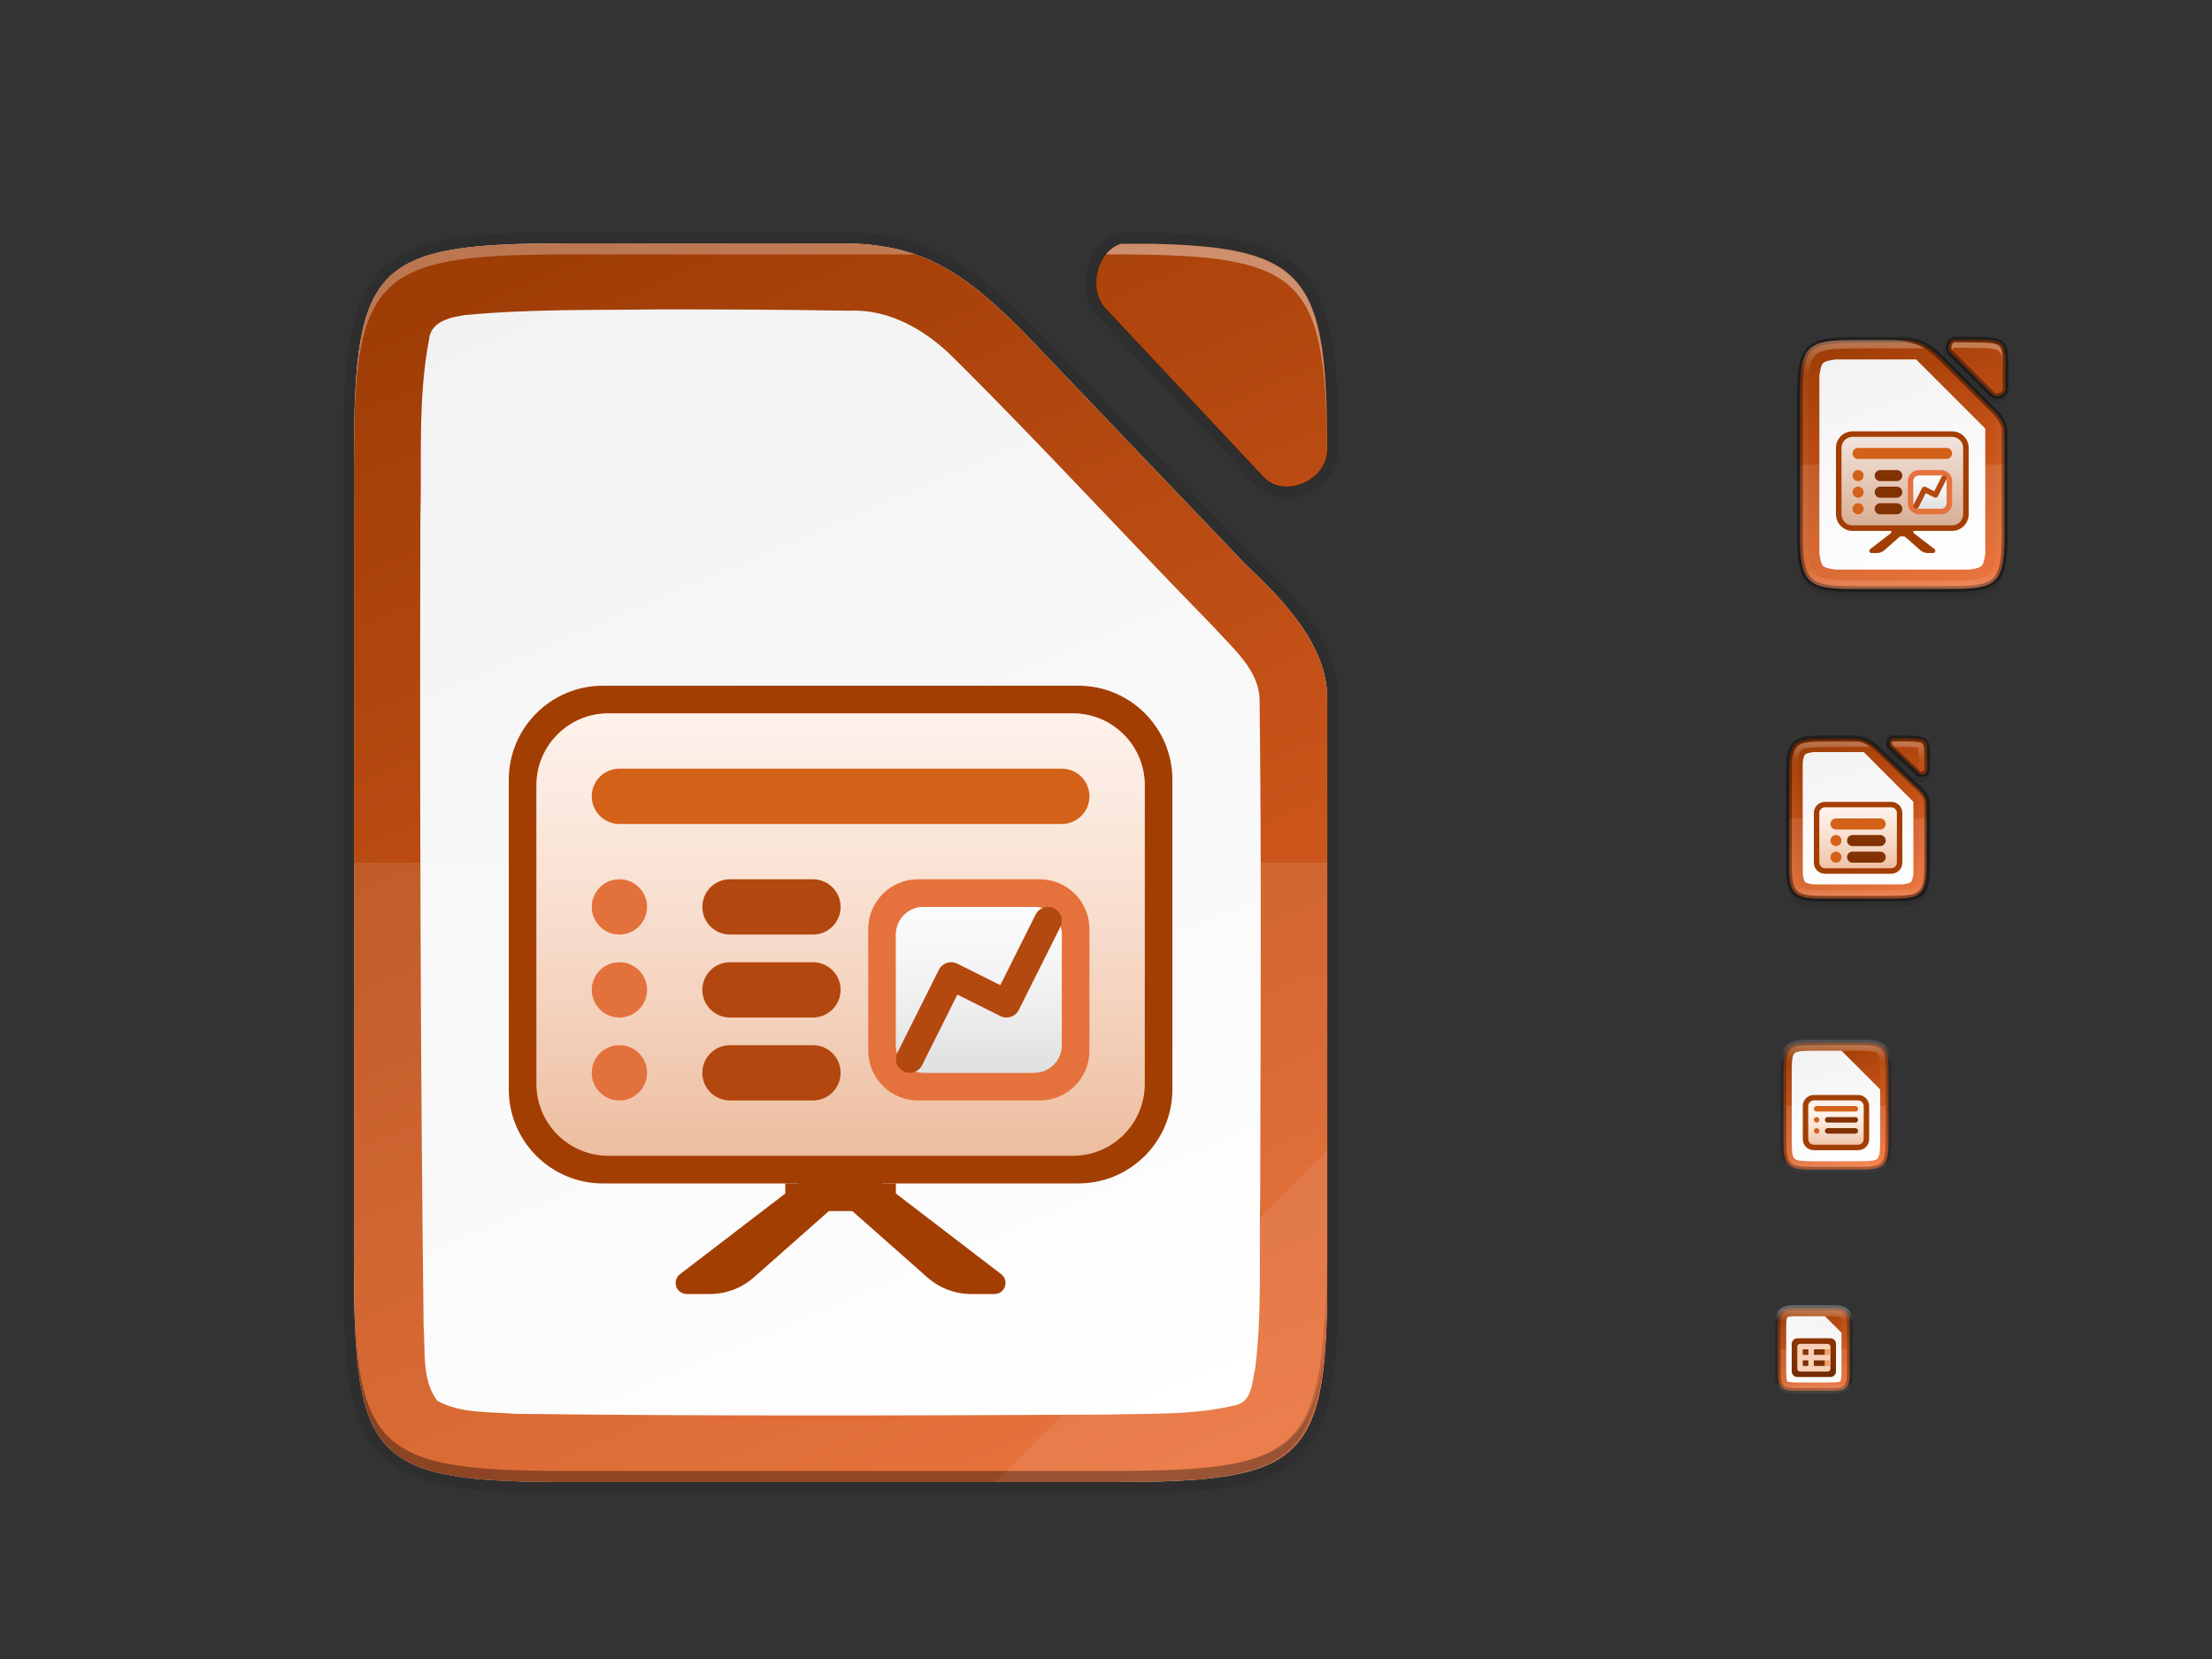<?xml version="1.0" encoding="UTF-8" standalone="no"?>
<!DOCTYPE svg PUBLIC "-//W3C//DTD SVG 1.1//EN" "http://www.w3.org/Graphics/SVG/1.1/DTD/svg11.dtd">
<svg width="100%" height="100%" viewBox="0 0 400 300" version="1.1" xmlns="http://www.w3.org/2000/svg" xmlns:xlink="http://www.w3.org/1999/xlink" xml:space="preserve" xmlns:serif="http://www.serif.com/" style="fill-rule:evenodd;clip-rule:evenodd;">
    <rect x="0" y="0" width="400" height="300" fill="#333333" stroke="none"/>
    <g id="Icon">
        <g transform="matrix(1,0,0,1,-13.998,-292)">
            <path d="M356.288,425.996C356.205,425.996 356.132,426.003 356.071,426.011L356.034,426.017L355.997,426.029C354.976,426.334 354.642,427.697 355.45,428.398L355.45,428.4L360.54,433.166L360.546,433.17C360.987,433.562 361.582,433.568 362.054,433.389C362.526,433.209 362.971,432.794 362.995,432.199L362.995,430.834C363.001,429.797 363.02,429.012 362.977,428.379C362.935,427.745 362.834,427.23 362.505,426.826C362.176,426.421 361.676,426.233 361.075,426.14C360.474,426.047 359.723,426.029 358.714,426.008L356.438,426.008C356.39,426.003 356.343,425.996 356.288,425.996ZM349.03,425.998L344.075,426C341.276,426 339.5,426.102 338.356,427.133C338.114,427.352 337.925,427.608 337.768,427.877C337.757,427.897 337.712,427.955 337.657,428.064C337.566,428.245 337.486,428.437 337.419,428.641C337.352,428.842 337.294,429.059 337.245,429.291C337.196,429.521 337.158,429.762 337.126,430.019L337.126,430.021C337.061,430.537 337.026,431.112 337.01,431.758C337.003,432.08 336.999,432.42 337.001,432.781L337.001,449.221C336.999,449.58 337.002,449.919 337.01,450.242C337.026,450.888 337.061,451.464 337.126,451.98C337.158,452.238 337.196,452.479 337.245,452.709C337.342,453.169 337.476,453.576 337.657,453.935C337.838,454.296 338.07,454.611 338.356,454.869C338.5,454.998 338.657,455.112 338.823,455.213C339.156,455.415 339.532,455.563 339.952,455.674L339.952,455.676C341.001,455.951 342.326,456 344.075,456L355.93,456C356.626,456 357.253,455.99 357.821,455.963L357.823,455.963C358.062,455.951 358.281,455.934 358.493,455.916L358.497,455.916C358.503,455.915 358.549,455.912 358.587,455.91L358.6,455.91C358.616,455.909 358.615,455.91 358.634,455.908L358.636,455.908C359.15,455.859 359.61,455.785 360.024,455.678C360.23,455.624 360.43,455.562 360.62,455.486C360.809,455.411 360.985,455.323 361.149,455.224C361.315,455.125 361.471,455.012 361.614,454.885C361.743,454.77 361.855,454.645 361.956,454.519L361.983,454.492L361.999,454.472L362.005,454.464L362.007,454.46L362.015,454.452L362.023,454.439C362.023,454.439 362.031,454.423 362.035,454.415C362.038,454.411 362.044,454.407 362.046,454.403C362.046,454.404 362.039,454.406 362.038,454.407C362.048,454.389 362.056,454.377 362.064,454.361C362.058,454.373 362.054,454.384 362.052,454.388C362.147,454.256 362.24,454.119 362.318,453.968C362.41,453.789 362.49,453.599 362.558,453.4C362.627,453.199 362.684,452.987 362.734,452.761C362.784,452.534 362.825,452.295 362.859,452.042C362.89,451.813 362.913,451.57 362.933,451.323L362.935,451.321L362.935,451.317C362.934,451.336 362.94,451.308 362.945,451.235L362.945,451.233C362.947,451.203 362.949,451.171 362.945,451.227L362.945,451.223C362.986,450.659 363.002,450.034 363.004,449.333L363.004,438.141C362.997,436.58 361.683,435.451 360.736,434.637L360.726,434.629L360.724,434.627L354.013,428.153L354.005,428.147C352.462,426.756 351.211,425.996 349.031,425.996L349.03,425.998Z" style="fill-opacity:0.1;fill-rule:nonzero;"/>
        </g>
        <g transform="matrix(1,0,0,1,-13.998,-292)">
            <path d="M347.623,426.676C346.459,426.675 345.287,426.741 344.15,426.688C342.509,426.847 340.463,426.373 339.107,427.504C338.325,431.42 338.791,435.454 338.605,439.438C338.686,443.551 338.347,447.703 338.887,451.77C339.371,453.812 341.835,453.176 343.336,453.32C348.844,453.305 354.379,453.527 359.871,453.115C361.589,452.342 360.972,450.043 361.199,448.551C361.189,444.569 361.503,440.459 361.076,436.484C357.986,433.101 354.65,429.896 351.045,427.066C349.943,426.743 348.787,426.676 347.623,426.676Z" style="fill:url(#_Linear1);fill-rule:nonzero;"/>
        </g>
        <g transform="matrix(1,0,0,1,-13.998,-292)">
            <path d="M356.434,425.5C356.385,425.5 356.335,425.505 356.286,425.511C355.653,425.704 355.438,426.62 355.926,427.05L361.08,431.879C361.61,432.358 362.463,431.949 362.491,431.253L362.491,429.892C362.513,425.678 362.821,425.598 358.827,425.511L356.584,425.511C356.535,425.504 356.484,425.5 356.434,425.5ZM343.799,425.58C338.262,425.58 337.471,426.163 337.5,431.845L337.5,448.235C337.471,453.918 338.508,454.5 344.045,454.5L355.843,454.5C361.34,454.5 362.372,453.92 362.386,448.347L362.386,437.198C362.38,435.941 361.23,434.88 360.299,434.079L360.291,434.073L353.59,427.598C352.08,426.234 351.036,425.581 348.971,425.581L343.799,425.58ZM351.027,428L359.999,437L359.999,450C359.999,450 359.887,451.178 359.551,451.5C359.215,451.821 357.981,451.928 357.981,451.928L342.017,451.928C342.017,451.928 340.784,451.821 340.448,451.5C340.112,451.178 339.999,450 339.999,450L339.981,429.928C339.981,429.928 340.094,428.75 340.43,428.428C340.766,428.107 341.999,428 341.999,428L351.027,428Z" style="fill:url(#_Linear2);fill-rule:nonzero;"/>
        </g>
        <g transform="matrix(1,0,0,1,-13.998,-292)">
            <path d="M337.499,440L337.499,448.236C337.47,453.919 338.507,454.5 344.044,454.5L355.843,454.5C361.34,454.5 362.372,453.921 362.386,448.348L362.386,440L337.499,440Z" style="fill:white;fill-opacity:0.1;fill-rule:nonzero;"/>
        </g>
        <g transform="matrix(1,0,0,1,-13.998,-292)">
            <path d="M367.503,353.373C367.37,353.373 367.247,353.386 367.136,353.403L367.057,353.414L366.981,353.438C366.105,353.717 365.587,354.47 365.417,355.231C365.265,355.909 365.428,356.675 365.93,357.282L365.567,356.918L365.557,356.91L365.555,356.907L365.553,356.91C365.27,356.643 364.996,356.386 364.719,356.143L364.717,356.143L364.715,356.139L364.713,356.137L364.707,356.135C364.436,355.897 364.167,355.674 363.897,355.465L363.891,355.461C363.89,355.461 363.885,355.457 363.885,355.457C363.615,355.249 363.342,355.051 363.058,354.869L363.056,354.869L363.054,354.867L363.05,354.865C362.774,354.688 362.49,354.524 362.193,354.377L362.187,354.375C361.891,354.229 361.583,354.099 361.263,353.988L361.259,353.986L361.255,353.986C360.937,353.877 360.606,353.784 360.261,353.711L360.251,353.711C359.909,353.639 359.554,353.584 359.181,353.549L359.179,353.549C358.802,353.513 358.41,353.498 358.001,353.498L349.732,353.498C345.58,353.498 342.866,353.643 341.079,355.33C340.185,356.174 339.659,357.345 339.366,358.795C339.074,360.245 338.99,361.511 339.001,363.752L339.001,389.25C338.99,391.487 339.074,393.253 339.366,394.701C339.659,396.15 340.185,397.321 341.079,398.166C341.3,398.374 341.543,398.564 341.806,398.732L341.81,398.734L341.816,398.738C341.816,398.738 341.827,398.742 341.828,398.742C342.077,398.899 342.342,399.039 342.624,399.16L342.63,399.162C342.631,399.163 342.633,399.165 342.634,399.166L342.636,399.166C342.637,399.166 342.646,399.169 342.648,399.17C342.934,399.29 343.236,399.397 343.554,399.484L343.558,399.484C343.876,399.572 344.21,399.646 344.564,399.707L344.572,399.707C344.924,399.767 345.29,399.813 345.674,399.852L345.68,399.852C346.064,399.89 346.468,399.92 346.893,399.942L346.905,399.942L346.909,399.944C346.909,399.944 346.983,399.943 346.981,399.944C347.817,399.984 350.744,400 349.735,400L366.774,400C370.897,400 373.091,399.858 374.876,398.197C375.769,397.367 376.3,396.213 376.6,394.787C376.901,393.361 376.997,391.626 377.003,389.428L377.003,370.518C376.994,368.616 375.814,367.128 374.681,365.977C374.304,365.594 373.923,365.243 373.571,364.926L373.286,364.668L373.313,364.668L373.302,364.656L373.3,364.656L373.249,364.606C373.969,365.168 374.888,365.219 375.614,364.924C376.394,364.606 377.116,363.879 377.155,362.863L377.155,360.707C377.163,359.079 377.191,358.34 377.128,357.332C377.064,356.323 376.922,355.482 376.391,354.786C375.861,354.089 375.029,353.756 374.106,353.604C373.183,353.452 372.071,353.425 370.583,353.391L367.725,353.391C367.652,353.384 367.581,353.374 367.504,353.373L367.503,353.373ZM342.931,397.25C342.931,397.25 342.932,397.252 342.933,397.252C342.899,397.255 342.864,397.258 342.864,397.258C342.865,397.258 342.898,397.254 342.931,397.25ZM342.899,399.234C342.904,399.234 342.933,399.238 342.964,399.24C342.938,399.239 342.905,399.236 342.905,399.236L342.899,399.234Z" style="fill-opacity:0.1;fill-rule:nonzero;"/>
        </g>
        <g transform="matrix(1,0,0,1,-13.998,-292)">
            <path d="M339.096,529C338.377,529 337.794,529.014 337.26,529.104C336.726,529.193 336.192,529.38 335.783,529.787C335.375,530.194 335.187,530.73 335.098,531.266C335.009,531.801 334.997,532.386 335,533.107L335,539.898C334.997,540.617 335.009,541.201 335.098,541.734C335.187,542.27 335.375,542.806 335.783,543.213C336.192,543.62 336.726,543.807 337.26,543.896C337.794,543.986 338.377,544 339.096,544L344.904,544C345.623,544 346.205,543.986 346.738,543.896C347.272,543.807 347.806,543.619 348.213,543.211C348.62,542.803 348.807,542.268 348.897,541.734C348.986,541.201 349,540.619 349,539.898L349,533.102C349,532.381 348.986,531.799 348.897,531.266C348.807,530.732 348.62,530.197 348.213,529.789C347.806,529.381 347.272,529.193 346.738,529.104C346.205,529.014 345.623,529 344.904,529L339.096,529Z" style="fill-opacity:0.1;fill-rule:nonzero;"/>
        </g>
        <g transform="matrix(1,0,0,1,-13.998,-292)">
            <path d="M351.592,354.441C348.405,354.64 345.068,354.181 342.158,355.693C340.227,357.493 340.988,360.47 340.73,362.799C340.641,373.146 340.706,383.493 340.686,393.84C341.173,395.424 342.234,396.95 344.025,397.117C350.624,397.631 357.365,397.256 364.035,397.33C366.963,397.185 369.978,397.555 372.852,396.924C375.644,395.702 375.307,392.075 375.398,389.574C375.516,383.008 375.533,376.441 375.602,369.875C374.205,366.969 371.592,364.986 369.447,362.598C366.8,360.095 364.36,357.261 361.314,355.244C358.244,354.078 354.806,354.563 351.592,354.441Z" style="fill:url(#_Linear3);fill-rule:nonzero;"/>
        </g>
        <g transform="matrix(1,0,0,1,-13.998,-292)">
            <path d="M367.5,353.375C367.426,353.375 367.353,353.382 367.279,353.393C366.339,353.692 366.019,355.117 366.744,355.787L374.258,363.301C375.044,364.047 376.611,363.41 376.652,362.326L376.652,360.209C376.686,353.651 376.994,353.527 371.057,353.393L367.723,353.393C367.649,353.381 367.574,353.375 367.5,353.375ZM349.23,353.5C340.999,353.5 339.457,354.406 339.5,363.248L339.5,388.752C339.457,397.594 340.999,398.5 349.23,398.5L366.77,398.5C374.942,398.5 376.475,397.598 376.496,388.926L376.496,370.021C376.487,368.066 374.778,366.415 373.395,365.168L373.383,365.158L364.865,356.639C362.621,354.517 361.069,353.5 357.998,353.5L349.23,353.5ZM360.5,357L373,369.5L373,392C373,392 372.833,393.833 372.333,394.333C371.833,394.833 370,395 370,395L346,395C346,395 344.167,394.833 343.667,394.333C343.167,393.833 343,392 343,392L343,360C343,360 343.167,358.167 343.667,357.667C344.167,357.167 346,357 346,357L360.5,357Z" style="fill:url(#_Linear4);fill-rule:nonzero;"/>
        </g>
        <g transform="matrix(1,0,0,1,-13.998,-292)">
            <path d="M344.904,528.5C345.615,528.5 346.178,528.515 346.656,528.596C347.135,528.676 347.553,528.833 347.863,529.143C348.174,529.452 348.331,529.869 348.41,530.348C348.49,530.827 348.503,531.391 348.5,532.104L348.5,539.898C348.503,540.61 348.49,541.174 348.41,541.652C348.331,542.131 348.174,542.548 347.863,542.857C347.553,543.167 347.135,543.324 346.656,543.404C346.178,543.485 345.615,543.5 344.904,543.5L339.096,543.5C338.385,543.5 337.823,543.485 337.346,543.404C336.868,543.324 336.45,543.167 336.141,542.857C335.831,542.548 335.676,542.131 335.596,541.652C335.516,541.174 335.5,540.61 335.5,539.898L335.5,532.102C335.5,531.39 335.516,530.826 335.596,530.348C335.676,529.869 335.831,529.452 336.141,529.143C336.45,528.833 336.868,528.676 337.346,528.596C337.823,528.515 338.385,528.5 339.096,528.5L344.904,528.5Z" style="fill:url(#_Linear5);fill-rule:nonzero;"/>
        </g>
        <g transform="matrix(1,0,0,1,-13.998,-292)">
            <path d="M350.135,480.5C351.246,480.5 352.121,480.526 352.842,480.646C353.562,480.767 354.152,480.995 354.584,481.426C355.015,481.856 355.243,482.446 355.363,483.166C355.483,483.887 355.505,484.763 355.5,485.877L355.5,498.125C355.505,499.238 355.483,500.114 355.363,500.834C355.243,501.554 355.015,502.144 354.584,502.574C354.152,503.005 353.562,503.233 352.842,503.354C352.121,503.474 351.246,503.5 350.135,503.5L341.865,503.5C340.753,503.5 339.879,503.474 339.16,503.354C338.441,503.233 337.854,503.005 337.424,502.574C336.993,502.143 336.767,501.556 336.646,500.836C336.526,500.116 336.5,499.239 336.5,498.125L336.5,485.875C336.5,484.761 336.525,483.884 336.646,483.164C336.767,482.444 336.993,481.857 337.424,481.426C337.854,480.995 338.441,480.767 339.16,480.646C339.879,480.526 340.753,480.5 341.865,480.5L350.135,480.5Z" style="fill:url(#_Linear6);fill-rule:nonzero;"/>
        </g>
        <g transform="matrix(1,0,0,1,-13.998,-292)">
            <path d="M339.096,530C338.407,530 337.912,530.021 337.592,530.074C337.288,530.125 337.209,530.192 337.196,530.205C337.183,530.218 337.121,530.291 337.071,530.594C337.018,530.912 336.998,531.406 337.001,532.096L337.001,539.904C336.998,540.594 337.018,541.089 337.071,541.406C337.121,541.71 337.183,541.782 337.196,541.795C337.209,541.808 337.288,541.875 337.592,541.926C337.912,541.98 338.407,542 339.096,542L344.905,542C345.594,542 346.088,541.979 346.407,541.926C346.711,541.875 346.787,541.807 346.797,541.797C346.809,541.786 346.875,541.711 346.926,541.404C346.98,541.085 347,540.589 347,539.899L347,533L344,530L339.096,530Z" style="fill:url(#_Linear7);fill-rule:nonzero;"/>
        </g>
        <g transform="matrix(1,0,0,1,-13.998,-292)">
            <path d="M341.866,482C340.777,482 339.965,482.031 339.407,482.125C338.858,482.217 338.61,482.354 338.475,482.488C338.341,482.622 338.209,482.865 338.118,483.412C338.025,483.968 337.996,484.779 338.001,485.869L338.001,498.131C337.996,499.221 338.025,500.033 338.118,500.588C338.209,501.135 338.341,501.378 338.475,501.512C338.61,501.646 338.858,501.783 339.407,501.875C339.965,501.969 340.777,502 341.866,502L350.135,502C351.224,502 352.036,501.969 352.592,501.875C353.139,501.783 353.38,501.648 353.514,501.514C353.648,501.379 353.783,501.137 353.876,500.588C353.969,500.03 354.001,499.216 354.001,498.125L354.001,489L347,482L341.866,482Z" style="fill:url(#_Linear8);fill-rule:nonzero;"/>
        </g>
        <g transform="matrix(1,0,0,1,-13.998,-292)">
            <path d="M337,492L337,498.125C336.979,502.546 337.454,503 341.866,503L350.135,503C354.547,503 355,502.546 355,498.125L355,492L337,492Z" style="fill:white;fill-opacity:0.1;fill-rule:nonzero;"/>
        </g>
        <g transform="matrix(1,0,0,1,-13.998,-292)">
            <path d="M336,536L336,539.898C335.987,542.712 336.288,543 339.096,543L344.905,543C347.712,543 348,542.712 348,539.898L348,536L336,536Z" style="fill:white;fill-opacity:0.1;fill-rule:nonzero;"/>
        </g>
        <g transform="matrix(1,0,0,1,-13.998,-292)">
            <path d="M339.502,376L339.502,388.752C339.459,397.594 341.001,398.5 349.232,398.5L366.772,398.5C374.944,398.5 376.477,397.598 376.498,388.926L376.498,376L339.502,376Z" style="fill:white;fill-opacity:0.1;fill-rule:nonzero;"/>
        </g>
        <g transform="matrix(1,0,0,1,-13.998,-292)">
            <path d="M356,437.001L344,437.001C342.896,437.001 342,437.896 342,439.001L342,448C342,449.105 342.896,450 344,450L356,450C357.105,450 358,449.105 358,448L358,439.001C358,437.896 357.105,437.001 356,437.001Z" style="fill:rgb(163,62,3);fill-rule:nonzero;"/>
        </g>
        <g transform="matrix(1,0,0,1,-13.998,-292)">
            <path d="M356,438.001L344,438.001C343.448,438.001 343,438.449 343,439.001L343,448C343,448.552 343.448,449 344,449L356,449C356.552,449 357,448.552 357,448L357,439.001C357,438.449 356.552,438.001 356,438.001Z" style="fill:url(#_Linear9);fill-rule:nonzero;"/>
        </g>
        <g transform="matrix(1,0,0,1,-13.998,-292)">
            <path d="M356,438.001L344,438.001C343.448,438.001 343,438.449 343,439.001L343,448C343,448.552 343.448,449 344,449L356,449C356.552,449 357,448.552 357,448L357,439.001C357,438.449 356.552,438.001 356,438.001Z" style="fill:url(#_Linear10);fill-rule:nonzero;"/>
        </g>
        <g transform="matrix(1,0,0,1,-13.998,-292)">
            <path d="M354,440.001L346,440.001C345.448,440.001 345,440.449 345,441.001C345,441.553 345.448,442.001 346,442.001L354,442.001C354.552,442.001 355,441.553 355,441.001C355,440.449 354.552,440.001 354,440.001Z" style="fill:rgb(211,97,24);fill-rule:nonzero;"/>
        </g>
        <g transform="matrix(1,0,0,1,-13.998,-292)">
            <path d="M354,443.001L349,443.001C348.448,443.001 348,443.449 348,444.001C348,444.553 348.448,445.001 349,445.001L354,445.001C354.552,445.001 355,444.553 355,444.001C355,443.449 354.552,443.001 354,443.001Z" style="fill:url(#_Linear11);fill-rule:nonzero;"/>
        </g>
        <g transform="matrix(1,0,0,1,-13.998,-292)">
            <path d="M346,445C346.553,445 347,444.553 347,444C347,443.448 346.553,443 346,443C345.448,443 345,443.448 345,444C345,444.553 345.448,445 346,445Z" style="fill:rgb(211,97,24);fill-rule:nonzero;"/>
        </g>
        <g transform="matrix(1,0,0,1,-13.998,-292)">
            <path d="M354,446.001L349,446.001C348.448,446.001 348,446.449 348,447.001C348,447.553 348.448,448.001 349,448.001L354,448.001C354.552,448.001 355,447.553 355,447.001C355,446.449 354.552,446.001 354,446.001Z" style="fill:url(#_Linear12);fill-rule:nonzero;"/>
        </g>
        <g transform="matrix(1,0,0,1,-13.998,-292)">
            <path d="M346,448C346.553,448 347,447.553 347,447C347,446.448 346.553,446 346,446C345.448,446 345,446.448 345,447C345,447.553 345.448,448 346,448Z" style="fill:rgb(211,97,24);fill-rule:nonzero;"/>
        </g>
        <g transform="matrix(1,0,0,1,-13.998,-292)">
            <path d="M344,534L340,534C338.895,534 338,534.896 338,536L338,539C338,540.105 338.895,541 340,541L344,541C345.105,541 346,540.105 346,539L346,536C346,534.896 345.105,534 344,534Z" style="fill:rgb(249,207,181);fill-rule:nonzero;"/>
        </g>
        <g transform="matrix(1,0,0,1,-13.998,-292)">
            <path d="M339.004,534.006C338.45,534.006 338,534.454 338,535.008L338,540.004C338,540.556 338.448,541.004 339,541.004L345,541.004C345.552,541.004 346,540.557 346,540.004C346.001,538.744 346.001,536.552 346.002,534.997C346.002,534.447 345.558,534.001 345.007,534C343.14,533.998 340.872,534.008 339.004,534.006ZM339.002,535.505C339.001,535.228 339.226,535.004 339.503,535.005L344.503,535.016C344.779,535.017 345.002,535.241 345.002,535.516L345.002,539.517C345.002,539.794 344.778,540.017 344.502,540.017L339.505,540.017C339.228,540.017 339.003,539.792 339.004,539.515C339.008,538.22 339.004,536.381 339.002,535.505Z" style="fill:url(#_Linear13);fill-rule:nonzero;"/>
        </g>
        <g transform="matrix(1,0,0,1,-13.998,-292)">
            <rect x="342.002" y="536.001" width="2" height="1" style="fill:url(#_Linear14);fill-rule:nonzero;"/>
        </g>
        <g transform="matrix(1,0,0,1,-13.998,-292)">
            <rect x="342.002" y="538.001" width="2" height="1" style="fill:url(#_Linear15);fill-rule:nonzero;"/>
        </g>
        <g transform="matrix(1,0,0,1,-13.998,-292)">
            <rect x="340.002" y="536.001" width="1" height="1" style="fill:url(#_Linear16);fill-rule:nonzero;"/>
        </g>
        <g transform="matrix(1,0,0,1,-13.998,-292)">
            <rect x="340.002" y="538.001" width="1" height="1" style="fill:url(#_Linear17);fill-rule:nonzero;"/>
        </g>
        <g transform="matrix(1,0,0,1,-13.998,-292)">
            <rect x="344.002" y="536.001" width="1" height="1" style="fill:rgb(240,158,111);fill-rule:nonzero;"/>
        </g>
        <g transform="matrix(1,0,0,1,-13.998,-292)">
            <rect x="344.002" y="538.001" width="1" height="1" style="fill:rgb(240,158,111);fill-rule:nonzero;"/>
        </g>
        <g transform="matrix(1,0,0,1,-13.998,-292)">
            <path d="M350,490L342,490C340.896,490 340,490.895 340,492L340,498C340,499.104 340.896,500 342,500L350,500C351.105,500 352,499.104 352,498L352,492C352,490.895 351.105,490 350,490Z" style="fill:rgb(163,62,3);fill-rule:nonzero;"/>
        </g>
        <g transform="matrix(1,0,0,1,-13.998,-292)">
            <path d="M350,491L342,491C341.448,491 341,491.448 341,492L341,498C341,498.552 341.448,499 342,499L350,499C350.552,499 351,498.552 351,498L351,492C351,491.448 350.552,491 350,491Z" style="fill:url(#_Linear18);fill-rule:nonzero;"/>
        </g>
        <g transform="matrix(1,0,0,1,-13.998,-292)">
            <path d="M350,491L342,491C341.448,491 341,491.448 341,492L341,498C341,498.552 341.448,499 342,499L350,499C350.552,499 351,498.552 351,498L351,492C351,491.448 350.552,491 350,491Z" style="fill:url(#_Linear19);fill-rule:nonzero;"/>
        </g>
        <g transform="matrix(1,0,0,1,-13.998,-292)">
            <path d="M349.5,492L342.5,492C342.224,492 342,492.224 342,492.5C342,492.776 342.224,493 342.5,493L349.5,493C349.776,493 350,492.776 350,492.5C350,492.224 349.776,492 349.5,492Z" style="fill:rgb(211,97,24);fill-rule:nonzero;"/>
        </g>
        <g transform="matrix(1,0,0,1,-13.998,-292)">
            <path d="M349.5,494L344.5,494C344.224,494 344,494.224 344,494.5C344,494.776 344.224,495 344.5,495L349.5,495C349.776,495 350,494.776 350,494.5C350,494.224 349.776,494 349.5,494Z" style="fill:url(#_Linear20);fill-rule:nonzero;"/>
        </g>
        <g transform="matrix(1,0,0,1,-13.998,-292)">
            <path d="M342.5,495C342.776,495 343,494.776 343,494.5C343,494.224 342.776,494 342.5,494C342.224,494 342,494.224 342,494.5C342,494.776 342.224,495 342.5,495Z" style="fill:rgb(211,97,24);fill-rule:nonzero;"/>
        </g>
        <g transform="matrix(1,0,0,1,-13.998,-292)">
            <path d="M349.5,496L344.5,496C344.224,496 344,496.224 344,496.5C344,496.776 344.224,497 344.5,497L349.5,497C349.776,497 350,496.776 350,496.5C350,496.224 349.776,496 349.5,496Z" style="fill:url(#_Linear21);fill-rule:nonzero;"/>
        </g>
        <g transform="matrix(1,0,0,1,-13.998,-292)">
            <path d="M342.5,497C342.776,497 343,496.776 343,496.5C343,496.224 342.776,496 342.5,496C342.224,496 342,496.224 342,496.5C342,496.776 342.224,497 342.5,497Z" style="fill:rgb(211,97,24);fill-rule:nonzero;"/>
        </g>
        <g transform="matrix(1,0,0,1,-13.998,-292)">
            <path d="M349.232,353.5C345.117,353.5 342.673,353.727 341.264,355.059C340.976,355.33 340.742,355.66 340.535,356.031C340.488,356.115 340.434,356.188 340.391,356.277C340.39,356.278 340.391,356.279 340.391,356.279C340.274,356.521 340.172,356.783 340.082,357.068C339.992,357.354 339.912,357.662 339.846,357.994C339.779,358.326 339.723,358.682 339.678,359.064C339.586,359.829 339.536,360.697 339.514,361.682C339.503,362.174 339.499,362.695 339.502,363.248L339.502,388.752C339.499,389.305 339.503,389.826 339.514,390.318C339.536,391.303 339.586,392.171 339.678,392.936C339.723,393.318 339.779,393.674 339.846,394.006C339.979,394.67 340.158,395.238 340.391,395.723C340.624,396.207 340.911,396.608 341.264,396.941C341.44,397.108 341.632,397.257 341.842,397.391C342.261,397.658 342.751,397.863 343.318,398.02C343.319,398.02 343.319,398.019 343.32,398.02C344.742,398.411 346.661,398.5 349.232,398.5L366.771,398.5C367.793,398.5 368.711,398.485 369.535,398.443C369.876,398.426 370.19,398.401 370.5,398.373C370.565,398.367 370.638,398.366 370.701,398.359C370.702,398.359 370.704,398.36 370.705,398.359C371.436,398.287 372.08,398.179 372.645,398.025C372.927,397.948 373.191,397.86 373.436,397.758C373.68,397.655 373.906,397.538 374.115,397.406C374.324,397.275 374.516,397.129 374.692,396.965C374.847,396.82 374.988,396.657 375.119,396.484C375.136,396.462 375.157,396.445 375.174,396.422C375.175,396.42 375.177,396.418 375.178,396.416C375.322,396.218 375.45,396.001 375.567,395.766C375.684,395.527 375.787,395.269 375.879,394.988C375.971,394.708 376.051,394.406 376.119,394.08C376.188,393.754 376.245,393.404 376.293,393.029C376.336,392.695 376.368,392.332 376.397,391.957C376.4,391.912 376.407,391.872 376.41,391.826C376.411,391.82 376.41,391.813 376.41,391.807C376.469,390.956 376.496,390.002 376.498,388.926L376.498,370.021C376.489,368.066 374.781,366.415 373.397,365.168L373.385,365.158L364.867,356.639C362.623,354.517 361.071,353.5 358,353.5L349.232,353.5Z" style="fill:none;fill-rule:nonzero;stroke:black;stroke-opacity:0.4;stroke-width:1px;"/>
        </g>
        <g transform="matrix(1,0,0,1,-13.998,-292)">
            <path d="M78.012,373.422C78.01,373.961 78,374.439 78,374.994L78,376.994C77.994,375.734 78.007,374.603 78.012,373.422Z" style="fill:white;fill-opacity:0.3;fill-rule:nonzero;"/>
        </g>
        <g transform="matrix(1,0,0,1,-13.998,-292)">
            <path d="M367.499,353.375C367.425,353.375 367.352,353.382 367.279,353.393C366.338,353.693 366.019,355.116 366.744,355.786L374.258,363.301C375.044,364.047 376.611,363.41 376.652,362.327L376.652,360.209C376.686,353.651 376.995,353.528 371.058,353.393L367.722,353.393C367.649,353.382 367.573,353.375 367.499,353.375Z" style="fill:none;fill-rule:nonzero;stroke:black;stroke-opacity:0.4;stroke-width:1px;"/>
        </g>
        <g transform="matrix(1,0,0,1,-13.998,-292)">
            <path d="M349.232,353.5C341.001,353.5 339.459,354.406 339.502,363.248L339.502,388.752C339.459,397.594 341.001,398.5 349.232,398.5L366.771,398.5C374.944,398.5 376.477,397.598 376.498,388.926L376.498,371.022C376.492,369.808 375.831,368.712 375,367.756L375,388.252C375,390.445 374.938,392.123 374.734,393.34C374.53,394.557 374.206,395.264 373.736,395.734C373.267,396.205 372.562,396.53 371.348,396.734C370.133,396.939 368.458,397 366.269,397L349.73,397C347.541,397 345.864,396.939 344.646,396.734C343.428,396.53 342.718,396.205 342.246,395.734C341.774,395.264 341.45,394.558 341.248,393.342C341.046,392.126 340.989,390.448 341,388.256L341,363.744C340.989,361.552 341.046,359.874 341.248,358.658C341.45,357.442 341.774,356.736 342.246,356.266C342.718,355.795 343.43,355.47 344.648,355.266C345.866,355.061 347.541,355 349.73,355L362,355C360.598,353.999 358.201,353.5 356.078,353.5L349.232,353.5Z" style="fill:url(#_Linear22);fill-rule:nonzero;"/>
        </g>
        <g transform="matrix(1,0,0,1,-13.998,-292)">
            <path d="M367.355,353.877L367.211,353.998C366.922,354.241 366.778,354.747 366.893,355.109C366.9,355.131 366.963,355.203 367.008,355.26C367.064,355.159 367.129,355.067 367.211,354.998L367.355,354.877L370.074,354.902C372.782,354.928 373.584,354.962 374.34,355.088C375.707,355.316 376.018,355.746 376.131,357.562C376.155,357.956 376.162,359.115 376.166,360.199C376.173,358.732 376.165,357.119 376.131,356.562C376.018,354.746 375.707,354.316 374.34,354.088C373.584,353.962 372.782,353.928 370.074,353.902L367.355,353.877Z" style="fill:white;fill-opacity:0.3;fill-rule:nonzero;"/>
        </g>
        <g transform="matrix(1,0,0,1,-13.998,-292)">
            <path d="M341.866,481C337.454,481 336.979,481.453 337,485.874L337,498.126C336.979,502.547 337.454,503 341.866,503L350.135,503C354.547,503 355,502.547 355,498.126L355,485.874C355,481.453 354.547,481 350.135,481L341.866,481Z" style="fill:none;fill-rule:nonzero;stroke:url(#_Linear23);stroke-width:2px;"/>
        </g>
        <g transform="matrix(1,0,0,1,-13.998,-292)">
            <path d="M341.866,480.5C340.754,480.5 339.879,480.526 339.159,480.646C338.439,480.767 337.848,480.995 337.417,481.426C336.985,481.856 336.757,482.446 336.637,483.166C336.517,483.887 336.495,484.763 336.501,485.877L336.501,498.125C336.496,499.238 336.517,500.114 336.637,500.834C336.757,501.554 336.985,502.144 337.417,502.574C337.848,503.005 338.439,503.233 339.159,503.354C339.879,503.474 340.754,503.5 341.866,503.5L350.135,503.5C351.247,503.5 352.122,503.474 352.84,503.354C353.559,503.233 354.147,503.005 354.577,502.574C355.007,502.143 355.233,501.556 355.354,500.836C355.475,500.116 355.5,499.239 355.5,498.125L355.5,485.875C355.5,484.761 355.475,483.884 355.354,483.164C355.233,482.444 355.007,481.857 354.577,481.426C354.147,480.995 353.559,480.767 352.84,480.646C352.122,480.526 351.247,480.5 350.135,480.5L341.866,480.5Z" style="fill:none;fill-rule:nonzero;stroke:black;stroke-opacity:0.3;stroke-width:1px;"/>
        </g>
        <g transform="matrix(1,0,0,1,-13.998,-292)">
            <path d="M339.096,528.5C338.386,528.5 337.823,528.515 337.344,528.596C336.866,528.676 336.447,528.833 336.137,529.143C335.827,529.452 335.67,529.869 335.59,530.348C335.511,530.827 335.497,531.391 335.5,532.104L335.5,539.898C335.497,540.61 335.511,541.174 335.59,541.652C335.67,542.131 335.827,542.548 336.137,542.857C336.447,543.167 336.866,543.324 337.344,543.404C337.823,543.485 338.386,543.5 339.096,543.5L344.905,543.5C345.615,543.5 346.177,543.485 346.655,543.404C347.132,543.324 347.551,543.167 347.86,542.857C348.169,542.548 348.324,542.131 348.405,541.652C348.485,541.174 348.5,540.61 348.5,539.898L348.5,532.102C348.5,531.39 348.485,530.826 348.405,530.348C348.325,529.869 348.169,529.452 347.86,529.143C347.551,528.833 347.132,528.676 346.655,528.596C346.177,528.515 345.615,528.5 344.905,528.5L339.096,528.5Z" style="fill:none;fill-rule:nonzero;stroke:black;stroke-opacity:0.3;stroke-width:1px;"/>
        </g>
        <g transform="matrix(1,0,0,1,-13.998,-292)">
            <path d="M339.097,529C336.289,529 335.987,529.288 336.001,532.102L336.001,539.898C335.987,542.712 336.289,543 339.097,543L344.904,543C347.712,543 348,542.712 348,539.898L348,532.102C348,529.288 347.712,529 344.904,529L339.097,529Z" style="fill:none;fill-rule:nonzero;stroke:url(#_Linear24);stroke-width:2px;"/>
        </g>
        <g transform="matrix(1,0,0,1,-13.998,-292)">
            <path d="M356.287,425.492C356.236,425.492 356.186,425.497 356.136,425.504C355.498,425.694 355.281,426.6 355.773,427.025L360.873,431.799C361.406,432.273 362.469,431.868 362.498,431.18L362.498,429.834C362.52,425.667 362.73,425.589 358.701,425.504L356.437,425.504C356.387,425.497 356.337,425.492 356.287,425.492ZM344.074,425.496C341.292,425.496 339.639,425.642 338.687,426.5C338.493,426.675 338.334,426.888 338.195,427.127C338.163,427.181 338.126,427.23 338.097,427.287C338.019,427.443 337.949,427.613 337.888,427.797C337.827,427.981 337.773,428.179 337.728,428.393C337.683,428.607 337.646,428.836 337.615,429.082C337.553,429.575 337.518,430.135 337.503,430.77C337.496,431.087 337.493,431.423 337.495,431.779L337.495,448.221C337.493,448.577 337.496,448.913 337.503,449.23C337.518,449.865 337.553,450.425 337.615,450.918C337.646,451.164 337.683,451.393 337.728,451.607C337.818,452.036 337.94,452.4 338.097,452.713C338.255,453.025 338.449,453.285 338.687,453.5C338.806,453.607 338.936,453.703 339.078,453.789C339.361,453.961 339.692,454.094 340.076,454.195C341.037,454.447 342.336,454.504 344.074,454.504L355.929,454.504C356.62,454.504 357.239,454.493 357.796,454.467C358.027,454.456 358.239,454.44 358.449,454.422C358.492,454.418 358.543,454.418 358.585,454.414L358.587,454.414C359.082,454.367 359.516,454.296 359.898,454.197C360.089,454.147 360.268,454.091 360.433,454.025C360.599,453.959 360.751,453.883 360.892,453.799C361.033,453.714 361.164,453.619 361.283,453.514C361.388,453.42 361.483,453.316 361.572,453.205C361.583,453.191 361.598,453.179 361.609,453.164C361.61,453.163 361.61,453.161 361.611,453.16C361.708,453.032 361.796,452.894 361.875,452.742C361.954,452.588 362.024,452.421 362.086,452.24C362.148,452.059 362.201,451.864 362.248,451.654C362.294,451.444 362.332,451.218 362.365,450.976C362.394,450.761 362.416,450.527 362.435,450.285C362.437,450.256 362.443,450.231 362.445,450.201L362.445,450.189C362.485,449.641 362.502,449.026 362.504,448.332L362.504,437.146C362.498,435.886 361.343,434.821 360.408,434.017L360.4,434.011L353.67,427.519C352.153,426.151 351.103,425.496 349.028,425.496L344.074,425.496Z" style="fill:none;fill-rule:nonzero;stroke:black;stroke-opacity:0.4;stroke-width:0.99px;"/>
        </g>
        <g transform="matrix(1,0,0,1,-13.998,-292)">
            <path d="M357.168,426.075C356.177,426.11 356.141,426.121 356.141,426.411C356.141,426.513 356.292,426.721 356.6,427.057L359.479,427.057C359.638,427.057 359.788,427.088 359.932,427.133C360.255,427.153 360.577,427.182 360.897,427.237C360.923,427.558 360.927,427.885 360.934,428.212C360.96,428.323 360.979,428.437 360.979,428.557L360.979,431.174C361.234,431.387 361.431,431.543 361.469,431.544C361.92,431.556 361.975,431.255 361.932,428.995C361.878,426.19 361.975,426.317 359.775,426.155C358.906,426.091 357.733,426.055 357.168,426.075ZM346.328,426.112C341.161,426.114 340.436,426.175 339.426,426.688C338.822,426.995 338.387,427.753 338.18,428.86C337.936,430.16 337.941,450.285 338.186,451.36C338.597,453.168 339.246,453.691 341.371,453.924C341.863,453.978 346.006,454.011 350.578,453.997C358.019,453.974 358.969,453.949 359.641,453.757C360.848,453.41 361.317,452.955 361.666,451.794C361.845,451.2 361.878,450.109 361.92,443.51C361.968,435.954 361.967,436.906 361.701,436.358C361.628,436.206 361.363,435.895 360.979,435.483L360.979,439.557C360.979,439.681 360.958,439.799 360.93,439.914C360.955,443.746 360.887,446.59 360.807,450.387C360.901,451.376 360.543,452.597 359.434,452.817C355.255,453.03 351.036,452.978 346.828,453.007C344.735,452.935 342.61,453.14 340.537,452.805C339.329,452.715 339.166,451.373 339.071,450.428C338.895,443.85 338.94,437.146 339.03,430.54C339.115,429.448 338.992,427.882 340.211,427.376C342.577,426.953 344.996,427.154 347.387,427.063C347.998,427.098 347.677,427.078 348.329,427.075C348.388,427.068 348.446,427.057 348.507,427.057L352.099,427.057C351.672,426.748 351.309,426.529 350.931,426.374C350.321,426.123 351.056,426.11 346.328,426.112Z" style="fill:url(#_Linear25);fill-rule:nonzero;"/>
        </g>
        <g transform="matrix(1,0,0,1,-13.998,-292)">
            <path d="M116.927,338C81.63,338 78.005,341.626 78.005,376.994L78.005,521.006C78.005,536.48 78.698,545.878 82.435,551.555C82.969,552.366 83.565,553.1 84.23,553.766C89.548,559.093 99.278,560 116.927,560L215.083,560C217.138,560 219.071,559.985 220.917,559.955C221.576,559.944 222.178,559.92 222.812,559.904C223.961,559.876 225.104,559.845 226.171,559.799C227.441,559.744 228.68,559.679 229.839,559.594C230.313,559.559 230.774,559.519 231.23,559.479C231.45,559.459 231.679,559.441 231.896,559.42C232.623,559.349 233.331,559.273 234.013,559.186C234.681,559.1 235.323,559.004 235.948,558.9C236.17,558.864 236.38,558.82 236.597,558.781C236.993,558.71 237.388,558.638 237.767,558.559C238.015,558.507 238.254,558.45 238.495,558.395C238.815,558.321 239.132,558.244 239.439,558.164C239.698,558.096 239.95,558.026 240.2,557.953C240.484,557.871 240.762,557.784 241.034,557.695C241.261,557.621 241.487,557.545 241.706,557.467C241.991,557.365 242.268,557.259 242.54,557.148C242.736,557.069 242.934,556.99 243.124,556.906C243.399,556.785 243.662,556.656 243.923,556.525C244.097,556.438 244.278,556.355 244.446,556.264C244.856,556.042 245.252,555.81 245.628,555.562C246.034,555.295 246.423,555.014 246.792,554.715C247.132,554.44 247.451,554.146 247.761,553.842C247.835,553.769 247.907,553.692 247.98,553.617C248.209,553.381 248.431,553.136 248.644,552.883C248.721,552.791 248.799,552.701 248.874,552.607C249.415,551.93 249.902,551.191 250.339,550.387C250.394,550.285 250.447,550.18 250.501,550.076C250.66,549.77 250.811,549.454 250.956,549.129C251.018,548.992 251.081,548.856 251.14,548.715C251.322,548.281 251.497,547.836 251.657,547.369C251.818,546.903 251.964,546.414 252.105,545.914C252.145,545.769 252.185,545.621 252.224,545.473C252.288,545.229 252.347,544.973 252.407,544.721C252.551,544.119 252.683,543.493 252.804,542.844C252.836,542.672 252.871,542.505 252.901,542.33C253.042,541.519 253.169,540.675 253.278,539.789C253.3,539.611 253.318,539.419 253.339,539.238C253.421,538.52 253.495,537.778 253.56,537.01C253.585,536.708 253.609,536.402 253.632,536.092C253.689,535.323 253.738,534.529 253.78,533.711C253.794,533.457 253.811,533.212 253.823,532.953C253.83,532.806 253.832,532.641 253.839,532.492C253.901,531.029 253.941,529.472 253.968,527.852C253.975,527.433 253.981,527.006 253.985,526.576C254.005,524.803 254.015,522.971 254.005,521.006L254.005,420.24C253.961,410.507 245.826,402.285 239.243,396.078L239.194,396.027L198.671,353.619C187.994,343.058 180.613,338 166.005,338L116.927,338ZM213.909,338.09C211.74,340.866 211.524,345.493 214.118,348.002L242.614,378.389C246.338,382.085 253.733,378.957 253.995,373.609C253.994,373.189 253.997,372.748 253.993,372.338C253.992,371.847 253.985,371.385 253.982,370.906C253.62,343.652 249.021,338.716 222.636,338.09L213.909,338.09Z" style="fill-rule:nonzero;"/>
        </g>
        <g transform="matrix(1,0,0,1,-13.998,-292)">
            <path d="M116.927,337C81.63,337 78.005,340.626 78.005,375.994L78.005,521.006C78.005,536.48 78.698,545.878 82.435,551.555C82.969,552.366 83.565,553.1 84.23,553.766C89.548,559.093 99.278,560 116.927,560L215.083,560C217.138,560 219.071,559.985 220.917,559.955C221.576,559.944 222.178,559.92 222.812,559.904C223.961,559.876 225.104,559.845 226.171,559.799C227.441,559.744 228.68,559.679 229.839,559.594C230.313,559.559 230.774,559.519 231.23,559.479C231.45,559.459 231.679,559.441 231.896,559.42C232.623,559.349 233.331,559.273 234.013,559.186C234.681,559.1 235.323,559.004 235.948,558.9C236.17,558.864 236.38,558.82 236.597,558.781C236.993,558.71 237.388,558.638 237.767,558.559C238.015,558.507 238.254,558.45 238.495,558.395C238.815,558.321 239.132,558.244 239.439,558.164C239.698,558.096 239.95,558.026 240.2,557.953C240.484,557.871 240.762,557.784 241.034,557.695C241.261,557.621 241.487,557.545 241.706,557.467C241.991,557.365 242.268,557.259 242.54,557.148C242.736,557.069 242.934,556.99 243.124,556.906C243.399,556.785 243.662,556.656 243.923,556.525C244.097,556.438 244.278,556.355 244.446,556.264C244.856,556.042 245.252,555.81 245.628,555.562C246.034,555.295 246.423,555.014 246.792,554.715C247.132,554.44 247.451,554.146 247.761,553.842C247.835,553.769 247.907,553.692 247.98,553.617C248.209,553.381 248.431,553.136 248.644,552.883C248.721,552.791 248.799,552.701 248.874,552.607C249.415,551.93 249.902,551.191 250.339,550.387C250.394,550.285 250.447,550.18 250.501,550.076C250.66,549.77 250.811,549.454 250.956,549.129C251.018,548.992 251.081,548.856 251.14,548.715C251.322,548.281 251.497,547.836 251.657,547.369C251.818,546.903 251.964,546.414 252.105,545.914C252.145,545.769 252.185,545.621 252.224,545.473C252.288,545.229 252.347,544.973 252.407,544.721C252.551,544.119 252.683,543.493 252.804,542.844C252.836,542.672 252.871,542.505 252.901,542.33C253.042,541.519 253.169,540.675 253.278,539.789C253.3,539.611 253.318,539.419 253.339,539.238C253.421,538.52 253.495,537.778 253.56,537.01C253.585,536.708 253.609,536.402 253.632,536.092C253.689,535.323 253.738,534.529 253.78,533.711C253.794,533.457 253.811,533.212 253.823,532.953C253.83,532.806 253.832,532.641 253.839,532.492C253.901,531.029 253.941,529.472 253.968,527.852C253.975,527.433 253.981,527.006 253.985,526.576C254.005,524.803 254.015,522.971 254.005,521.006L254.005,419.24C253.961,409.507 245.826,401.285 239.243,395.078L239.194,395.027L198.671,352.619C187.994,342.058 180.613,337 166.005,337L116.927,337ZM214.896,337.09C211.856,339.592 211.175,345.156 214.118,348.002L242.614,378.389C246.343,382.09 253.756,378.949 253.999,373.588C253.999,373.377 253.998,373.169 253.997,372.961C253.997,371.763 253.984,370.632 253.972,369.51C253.569,342.621 248.887,337.713 222.636,337.09L214.896,337.09Z" style="fill-rule:nonzero;"/>
        </g>
        <g transform="matrix(1,0,0,1,-13.998,-292)">
            <path d="M116.927,336C114.751,336 112.701,336.015 110.759,336.049C81.277,336.577 78.091,341.836 78.091,374.994L78.091,521.006C78.091,554.164 81.277,559.423 110.759,559.951C112.701,559.985 114.751,560 116.927,560L215.083,560C217.138,560 219.071,559.985 220.917,559.955C221.576,559.944 222.178,559.92 222.812,559.904C223.961,559.876 225.104,559.845 226.171,559.799C227.441,559.744 228.68,559.679 229.839,559.594C230.313,559.559 230.774,559.519 231.23,559.479C231.45,559.459 231.679,559.441 231.896,559.42C232.623,559.349 233.331,559.273 234.013,559.186C234.681,559.1 235.323,559.004 235.948,558.9C236.17,558.864 236.38,558.82 236.597,558.781C236.993,558.71 237.388,558.638 237.767,558.559C238.015,558.507 238.254,558.45 238.495,558.395C238.815,558.321 239.132,558.244 239.439,558.164C239.698,558.096 239.95,558.026 240.2,557.953C240.484,557.871 240.762,557.784 241.034,557.695C241.261,557.621 241.487,557.545 241.706,557.467C241.991,557.365 242.268,557.259 242.54,557.148C242.736,557.069 242.934,556.99 243.124,556.906C243.399,556.785 243.662,556.656 243.923,556.525C244.097,556.438 244.278,556.355 244.446,556.264C244.856,556.042 245.252,555.81 245.628,555.562C246.034,555.295 246.423,555.014 246.792,554.715C247.132,554.44 247.451,554.146 247.761,553.842C247.835,553.769 247.907,553.692 247.98,553.617C248.209,553.381 248.431,553.136 248.644,552.883C248.721,552.791 248.799,552.701 248.874,552.607C249.415,551.93 249.902,551.191 250.339,550.387C250.394,550.285 250.447,550.18 250.501,550.076C250.66,549.77 250.811,549.454 250.956,549.129C251.018,548.992 251.081,548.856 251.14,548.715C251.322,548.281 251.497,547.836 251.657,547.369C251.818,546.903 251.964,546.414 252.105,545.914C252.145,545.769 252.185,545.621 252.224,545.473C252.288,545.229 252.347,544.973 252.407,544.721C252.551,544.119 252.683,543.493 252.804,542.844C252.836,542.672 252.871,542.505 252.901,542.33C253.042,541.519 253.169,540.675 253.278,539.789C253.3,539.611 253.318,539.419 253.339,539.238C253.421,538.52 253.495,537.778 253.56,537.01C253.585,536.708 253.609,536.402 253.632,536.092C253.689,535.323 253.738,534.529 253.78,533.711C253.794,533.457 253.811,533.212 253.823,532.953C253.83,532.806 253.832,532.641 253.839,532.492C253.901,531.029 253.941,529.472 253.968,527.852C253.975,527.433 253.981,527.006 253.985,526.576C254.005,524.803 254.015,522.971 254.005,521.006L254.005,418.24C253.961,408.507 245.826,400.285 239.243,394.078L239.194,394.027L198.671,351.619C187.994,341.058 180.613,336 166.005,336L116.927,336ZM216.659,336.09C212.185,337.582 210.669,344.666 214.118,348.002L242.614,378.389C246.348,382.094 253.776,378.942 254.001,373.568C254.049,342.239 250.448,336.75 222.636,336.09L216.659,336.09Z" style="fill:none;fill-rule:nonzero;stroke:black;stroke-opacity:0.1;stroke-width:4px;"/>
        </g>
        <g transform="matrix(1,0,0,1,-13.998,-292)">
            <path d="M116.927,336C81.63,336 78.005,339.626 78.005,374.994L78.005,521.006C78.005,556.374 81.63,560 116.927,560L215.083,560C250.38,560 254.178,556.374 254.005,521.006L254.005,418.24C253.961,408.507 245.826,400.285 239.243,394.078L239.194,394.027L198.671,351.619C187.994,341.058 180.613,336 166.005,336L116.927,336Z" style="fill:url(#_Linear26);fill-rule:nonzero;"/>
        </g>
        <g transform="matrix(1,0,0,1,-13.998,-292)">
            <path d="M116.927,336C104.794,336 96.402,336.429 90.614,338.428C88.511,339.154 86.751,340.089 85.28,341.285C85.28,341.286 85.279,341.287 85.278,341.287C84.176,342.185 83.235,343.23 82.435,344.445C82.179,344.833 81.942,345.243 81.714,345.666C81.657,345.773 81.604,345.887 81.548,345.996C81.387,346.31 81.232,346.631 81.085,346.965C81.012,347.131 80.944,347.305 80.874,347.477C80.753,347.773 80.634,348.075 80.523,348.387C80.452,348.585 80.385,348.788 80.318,348.992C80.218,349.296 80.122,349.607 80.03,349.926C79.97,350.135 79.911,350.345 79.855,350.561C79.761,350.914 79.674,351.278 79.589,351.648C79.541,351.857 79.493,352.063 79.448,352.277C79.367,352.665 79.293,353.069 79.22,353.475C79.182,353.686 79.138,353.891 79.103,354.107C78.999,354.733 78.905,355.376 78.82,356.045C78.819,356.046 78.82,356.046 78.82,356.047C78.735,356.704 78.66,357.386 78.591,358.086C78.563,358.369 78.54,358.668 78.515,358.959C78.477,359.394 78.44,359.831 78.407,360.283C78.326,361.4 78.264,362.586 78.21,363.807C78.16,364.953 78.124,366.174 78.095,367.416C78.081,367.997 78.06,368.54 78.05,369.143C78.02,370.996 78.005,372.93 78.005,374.994L78.005,521.006C78.005,523.07 78.02,525.004 78.05,526.857C78.06,527.46 78.081,528.003 78.095,528.584C78.124,529.826 78.16,531.047 78.21,532.193C78.264,533.414 78.326,534.6 78.407,535.717C78.44,536.169 78.477,536.606 78.515,537.041C78.54,537.332 78.563,537.631 78.591,537.914C78.66,538.614 78.735,539.296 78.82,539.953C78.82,539.954 78.819,539.954 78.82,539.955C78.905,540.624 78.999,541.267 79.103,541.893C79.138,542.109 79.182,542.314 79.22,542.525C79.293,542.931 79.367,543.335 79.448,543.723C79.493,543.937 79.541,544.143 79.589,544.352C79.674,544.722 79.761,545.086 79.855,545.439C79.911,545.655 79.97,545.865 80.03,546.074C80.122,546.393 80.218,546.704 80.318,547.008C80.385,547.212 80.452,547.415 80.523,547.613C80.634,547.925 80.753,548.227 80.874,548.523C80.944,548.695 81.012,548.869 81.085,549.035C81.232,549.369 81.387,549.69 81.548,550.004C81.604,550.113 81.657,550.227 81.714,550.334C81.942,550.757 82.179,551.167 82.435,551.555C82.969,552.366 83.565,553.1 84.23,553.766C84.562,554.099 84.911,554.414 85.278,554.713C85.279,554.713 85.28,554.714 85.28,554.715C86.751,555.911 88.511,556.846 90.614,557.572C96.402,559.571 104.794,560 116.927,560L215.083,560C217.14,560 219.068,559.985 220.917,559.955L220.95,559.955C221.596,559.944 222.189,559.92 222.812,559.904C223.269,559.893 223.697,559.876 224.148,559.863C224.821,559.842 225.527,559.827 226.171,559.799C226.178,559.799 226.184,559.797 226.191,559.797C227.443,559.742 228.665,559.68 229.81,559.596C229.82,559.595 229.829,559.594 229.839,559.594C230.313,559.559 230.774,559.519 231.23,559.479C231.241,559.478 231.252,559.478 231.263,559.477C231.473,559.458 231.69,559.44 231.896,559.42C232.623,559.349 233.331,559.273 234.013,559.186C234.681,559.1 235.323,559.004 235.948,558.9C235.95,558.9 235.952,558.899 235.954,558.898C236.174,558.862 236.382,558.82 236.597,558.781C236.993,558.71 237.388,558.638 237.767,558.559C238.005,558.509 238.235,558.454 238.466,558.4C238.476,558.398 238.485,558.397 238.495,558.395C238.815,558.321 239.132,558.244 239.439,558.164C239.691,558.098 239.937,558.03 240.181,557.959C240.187,557.957 240.194,557.955 240.2,557.953C240.484,557.871 240.762,557.784 241.034,557.695C241.261,557.621 241.487,557.545 241.706,557.467C241.856,557.413 241.998,557.355 242.144,557.299C242.276,557.248 242.411,557.201 242.54,557.148C242.551,557.144 242.562,557.139 242.573,557.135C242.759,557.06 242.945,556.985 243.124,556.906C243.291,556.832 243.45,556.752 243.61,556.674C243.715,556.624 243.821,556.576 243.923,556.525C243.93,556.522 243.937,556.517 243.944,556.514C244.112,556.431 244.283,556.351 244.444,556.264C244.445,556.263 244.446,556.264 244.446,556.264C244.856,556.042 245.252,555.81 245.628,555.562C246.408,555.049 247.115,554.476 247.761,553.842C247.762,553.841 247.763,553.839 247.765,553.838C247.836,553.768 247.904,553.695 247.974,553.623C247.976,553.621 247.978,553.619 247.98,553.617C248.209,553.381 248.431,553.136 248.644,552.883C248.721,552.791 248.799,552.701 248.874,552.607C249.415,551.93 249.902,551.191 250.339,550.387C250.394,550.285 250.447,550.18 250.501,550.076C250.66,549.77 250.811,549.454 250.956,549.129C251.017,548.993 251.079,548.858 251.138,548.719C251.138,548.717 251.139,548.716 251.14,548.715C251.322,548.281 251.497,547.836 251.657,547.369C251.818,546.903 251.964,546.414 252.105,545.914C252.105,545.912 252.106,545.91 252.107,545.908C252.147,545.765 252.185,545.619 252.224,545.473C252.26,545.337 252.292,545.194 252.325,545.053C252.353,544.943 252.381,544.832 252.407,544.721C252.408,544.718 252.409,544.715 252.409,544.713C252.552,544.114 252.684,543.49 252.804,542.844C252.83,542.705 252.856,542.567 252.882,542.428C252.888,542.394 252.896,542.363 252.901,542.33C252.902,542.329 252.901,542.329 252.901,542.328C253.042,541.518 253.169,540.674 253.278,539.789C253.284,539.741 253.289,539.69 253.294,539.641C253.31,539.51 253.324,539.371 253.339,539.238C253.341,539.218 253.343,539.196 253.345,539.176C253.424,538.483 253.495,537.769 253.558,537.029C253.558,537.023 253.559,537.016 253.56,537.01C253.585,536.708 253.609,536.402 253.632,536.092C253.689,535.323 253.738,534.529 253.78,533.711C253.788,533.555 253.799,533.4 253.808,533.246C253.813,533.146 253.819,533.054 253.823,532.953C253.824,532.944 253.823,532.935 253.823,532.926C253.829,532.797 253.832,532.659 253.837,532.529C253.838,532.518 253.838,532.504 253.839,532.492C253.901,531.029 253.941,529.472 253.968,527.852L253.968,527.818C253.975,527.41 253.981,526.994 253.985,526.576C254.005,524.803 254.015,522.971 254.005,521.006L254.005,418.24C253.997,416.415 253.704,414.643 253.191,412.928C252.848,411.784 252.408,410.667 251.888,409.574C249.028,403.566 243.769,398.345 239.243,394.078L239.194,394.027L198.671,351.619C187.994,341.058 180.613,336 166.005,336L116.927,336ZM216.659,336.09C212.185,337.582 210.669,344.666 214.118,348.002L242.614,378.389C246.348,382.094 253.776,378.942 254.001,373.568C254.004,371.654 253.991,369.842 253.962,368.115C253.959,367.948 253.953,367.796 253.95,367.631C253.921,366.074 253.878,364.583 253.814,363.174C253.766,362.142 253.709,361.149 253.64,360.193C252.487,344.248 248.092,338.656 233.978,336.832C232.681,336.664 231.303,336.529 229.837,336.42C229.127,336.367 228.395,336.32 227.644,336.279C227.635,336.279 227.625,336.278 227.616,336.277C226.048,336.192 224.392,336.131 222.636,336.09L216.659,336.09ZM133.571,347.945C144.945,347.949 156.202,347.986 167.47,348.191C174.708,347.806 181.336,351.645 186.325,356.6C202.431,372.562 217.733,389.314 233.603,405.51C237.019,409.386 241.866,413.273 241.776,418.91C242.138,448.767 241.931,478.629 241.882,508.488C241.617,518.738 242.278,529.184 240.974,539.453C240.427,541.811 240.441,545.489 237.411,546.104C229.822,547.953 221.9,547.574 214.144,547.801C178.598,547.979 142.715,548.1 107.167,547.664C102.462,547.249 97.287,547.67 93.048,545.279C90.221,541.461 90.939,536.276 90.603,531.795C90.02,483.15 89.9,434.489 90.019,385.822C90.302,375.106 89.525,364.054 91.587,353.385C91.895,350.111 95.443,349.377 98.083,348.975C109.871,347.847 121.864,348.107 133.571,347.945Z" style="fill:url(#_Linear27);fill-rule:nonzero;"/>
        </g>
        <g transform="matrix(1,0,0,1,-13.998,-292)">
            <path d="M78.005,448L78.005,521.007C77.832,556.375 81.631,560 116.927,560L215.084,560C250.38,560 253.087,556.363 254.005,521.007L254.005,448L78.005,448Z" style="fill:white;fill-opacity:0.1;fill-rule:nonzero;"/>
        </g>
        <g transform="matrix(1,0,0,1,-13.998,-292)">
            <path d="M78.005,519.006L78.005,521.006C77.832,556.374 81.631,560 116.927,560L215.084,560C250.38,560 253.087,556.362 254.005,521.006L254.005,519.006C253.087,554.362 250.38,558 215.084,558L116.927,558C81.631,558 77.832,554.374 78.005,519.006Z" style="fill-opacity:0.2;fill-rule:nonzero;"/>
        </g>
        <g transform="matrix(1,0,0,1,-13.998,-292)">
            <path d="M194.005,560L254.005,500L254.005,522.484C253.953,556.48 250.203,560 215.831,560L194.005,560Z" style="fill:white;fill-opacity:0.08;fill-rule:nonzero;"/>
        </g>
        <g transform="matrix(1,0,0,1,-13.998,-292)">
            <path d="M116.927,336C114.419,336 112.115,336.026 109.915,336.072C108.346,336.106 106.829,336.149 105.409,336.215C104.516,336.256 103.648,336.303 102.812,336.359C102.738,336.364 102.656,336.368 102.583,336.373C102.543,336.376 102.509,336.38 102.47,336.383C101.354,336.462 100.3,336.562 99.282,336.674C99.001,336.705 98.717,336.734 98.442,336.768C98.167,336.801 97.894,336.837 97.626,336.873C97.24,336.925 96.863,336.981 96.491,337.039C96.246,337.078 95.998,337.115 95.759,337.156C95.372,337.223 95.002,337.299 94.632,337.373C94.124,337.475 93.631,337.584 93.153,337.701C92.962,337.748 92.767,337.793 92.581,337.842C92.256,337.928 91.943,338.02 91.632,338.113C91.458,338.166 91.284,338.219 91.114,338.273C90.787,338.379 90.467,338.49 90.155,338.606C90.057,338.642 89.963,338.68 89.866,338.717C88.333,339.311 86.99,340.025 85.821,340.891C85.807,340.902 85.791,340.911 85.776,340.922C80.935,344.535 79.036,350.718 78.357,361.16C78.339,361.424 78.327,361.705 78.312,361.975C78.245,363.115 78.185,364.28 78.144,365.522C78.143,365.551 78.143,365.584 78.142,365.613C78.094,367.053 78.062,368.558 78.042,370.139C78.515,341.175 84.07,338 116.927,338L179.456,338C178.596,337.705 177.71,337.447 176.802,337.217C176.645,337.177 176.49,337.135 176.331,337.098C175.943,337.005 175.55,336.921 175.151,336.84C174.868,336.783 174.579,336.731 174.29,336.68C173.958,336.62 173.628,336.557 173.288,336.506C172.673,336.414 172.045,336.334 171.401,336.268C171.146,336.241 170.882,336.222 170.622,336.199C170.129,336.157 169.627,336.12 169.116,336.092C168.855,336.077 168.595,336.062 168.329,336.051C167.572,336.02 166.804,336 166.005,336L116.927,336Z" style="fill:white;fill-opacity:0.3;fill-rule:nonzero;"/>
        </g>
        <g transform="matrix(1,0,0,1,-13.998,-292)">
            <path d="M216.659,336.09C215.588,336.447 214.692,337.13 213.987,338L215.083,338C249.234,338 253.723,341.485 253.98,373.74C253.983,373.703 253.991,373.668 253.993,373.631C253.94,355.96 252.835,346.453 246.913,341.453C246.596,341.188 246.268,340.934 245.923,340.693C244.58,339.756 243.01,339.005 241.204,338.397C241.062,338.349 240.928,338.298 240.782,338.252C240.463,338.151 240.126,338.06 239.792,337.967C239.534,337.896 239.278,337.822 239.011,337.756C238.687,337.675 238.354,337.599 238.017,337.525C237.694,337.455 237.364,337.389 237.028,337.324C236.708,337.263 236.388,337.201 236.056,337.145C235.594,337.067 235.114,336.996 234.628,336.928C234.412,336.897 234.206,336.863 233.986,336.834C233.983,336.834 233.981,336.832 233.978,336.832C233.27,336.741 232.533,336.661 231.776,336.588C231.469,336.558 231.147,336.533 230.831,336.506C230.31,336.461 229.783,336.418 229.239,336.381C228.898,336.357 228.551,336.337 228.2,336.316C227.833,336.295 227.451,336.275 227.073,336.256C225.665,336.185 224.208,336.127 222.651,336.09L216.659,336.09Z" style="fill:white;fill-opacity:0.4;fill-rule:nonzero;"/>
        </g>
        <g transform="matrix(1,0,0,1,-13.998,-292)">
            <path d="M78.017,373.422C78.015,373.961 78.005,374.439 78.005,374.994L78.005,376.994C77.999,375.734 78.012,374.603 78.017,373.422Z" style="fill:white;fill-opacity:0.3;fill-rule:nonzero;"/>
        </g>
        <g transform="matrix(1,0,0,1,-13.998,-292)">
            <path d="M78.011,519.006L78.011,521.006C78.009,521.448 78.016,521.827 78.015,522.26C78.016,522.719 78.022,523.143 78.025,523.592C78.013,522.104 78.003,520.624 78.011,519.006L78.011,519.006ZM254.005,519.758C253.949,554.39 250.121,558 215.089,558L116.933,558C83.998,558 78.492,554.82 78.042,525.666C78.347,550.54 81.531,557.631 100.218,559.432C100.221,559.432 100.224,559.431 100.228,559.432C100.989,559.505 101.776,559.57 102.589,559.627L102.595,559.627C103.41,559.684 104.25,559.733 105.118,559.775L105.12,559.775C105.7,559.803 106.367,559.812 106.972,559.834C108.18,559.878 109.363,559.928 110.673,559.951L110.677,559.951C112.641,559.986 114.722,560 116.927,560L215.083,560C218.76,560 222.02,559.944 225.044,559.834C227.465,559.745 229.76,559.628 231.796,559.432C251.292,557.554 253.92,549.932 254.001,522.348C254.001,521.886 254.007,521.479 254.005,521.006L254.005,519.758Z" style="fill-opacity:0.2;fill-rule:nonzero;"/>
        </g>
        <g transform="matrix(1,0,0,1,-13.998,-292)">
            <path d="M169.8,497.256L136.963,522.412C135.446,523.574 136.268,526 138.179,526L142.373,526C145.3,526 148.126,524.929 150.32,522.991L179.436,497.256L169.8,497.256Z" style="fill:rgb(163,62,3);fill-rule:nonzero;"/>
        </g>
        <g transform="matrix(1,0,0,1,-13.998,-292)">
            <path d="M162.209,497.256L195.046,522.412C196.564,523.574 195.741,526 193.83,526L189.637,526C186.709,526 183.883,524.929 181.689,522.991L152.574,497.256L162.209,497.256Z" style="fill:rgb(163,62,3);fill-rule:nonzero;"/>
        </g>
        <g transform="matrix(1,0,0,1,-13.998,-292)">
            <rect x="156.005" y="506" width="19.999" height="4.999" style="fill:rgb(163,62,3);fill-rule:nonzero;"/>
        </g>
        <g transform="matrix(1,0,0,1,-13.998,-292)">
            <path d="M226.005,433C226.005,423.617 218.388,416 209.005,416L123.005,416C113.622,416 106.005,423.617 106.005,433L106.005,489C106.005,498.383 113.622,506 123.005,506L209.005,506C218.388,506 226.005,498.383 226.005,489L226.005,433Z" style="fill:rgb(163,62,3);"/>
        </g>
        <g transform="matrix(1,0,0,1,-13.998,-292)">
            <path d="M221.005,434C221.005,426.825 215.18,421 208.005,421L124.005,421C116.83,421 111.005,426.825 111.005,434L111.005,488C111.005,495.175 116.83,501 124.005,501L208.005,501C215.18,501 221.005,495.175 221.005,488L221.005,434Z" style="fill:url(#_Linear28);"/>
        </g>
        <g transform="matrix(1,0,0,1,-13.998,-292)">
            <path d="M221.005,434C221.005,426.825 215.18,421 208.005,421L124.005,421C116.83,421 111.005,426.825 111.005,434L111.005,488C111.005,495.175 116.83,501 124.005,501L208.005,501C215.18,501 221.005,495.175 221.005,488L221.005,434Z" style="fill:url(#_Linear29);"/>
        </g>
        <g transform="matrix(1,0,0,1,-13.998,-292)">
            <path d="M206.004,431L126.005,431C123.243,431 121.005,433.239 121.005,436C121.005,438.761 123.243,441 126.005,441L206.004,441C208.766,441 211.004,438.761 211.004,436C211.004,433.239 208.766,431 206.004,431Z" style="fill:rgb(211,97,24);fill-rule:nonzero;"/>
        </g>
        <g transform="matrix(1,0,0,1,-13.998,-292)">
            <path d="M161.005,451L146.005,451C143.243,451 141.005,453.239 141.005,456C141.005,458.761 143.243,461 146.005,461L161.005,461C163.766,461 166.005,458.761 166.005,456C166.005,453.239 163.766,451 161.005,451Z" style="fill:rgb(178,71,15);fill-rule:nonzero;"/>
        </g>
        <g transform="matrix(1,0,0,1,-13.998,-292)">
            <path d="M126.006,460.997C128.767,460.997 131.006,458.759 131.006,455.998C131.006,453.236 128.767,450.998 126.006,450.998C123.245,450.998 121.006,453.236 121.006,455.998C121.006,458.759 123.245,460.997 126.006,460.997Z" style="fill:rgb(227,113,59);fill-rule:nonzero;"/>
        </g>
        <g transform="matrix(1,0,0,1,-13.998,-292)">
            <path d="M161.005,466L146.005,466C143.243,466 141.005,468.239 141.005,471C141.005,473.761 143.243,476 146.005,476L161.005,476C163.766,476 166.005,473.761 166.005,471C166.005,468.239 163.766,466 161.005,466Z" style="fill:rgb(178,71,15);fill-rule:nonzero;"/>
        </g>
        <g transform="matrix(1,0,0,1,-13.998,-292)">
            <path d="M126.006,475.997C128.767,475.997 131.006,473.759 131.006,470.998C131.006,468.236 128.767,465.998 126.006,465.998C123.245,465.998 121.006,468.236 121.006,470.998C121.006,473.759 123.245,475.997 126.006,475.997Z" style="fill:rgb(227,113,59);fill-rule:nonzero;"/>
        </g>
        <g transform="matrix(1,0,0,1,-13.998,-292)">
            <path d="M161.005,481L146.005,481C143.243,481 141.005,483.238 141.005,485.999C141.005,488.761 143.243,490.999 146.005,490.999L161.005,490.999C163.766,490.999 166.005,488.761 166.005,485.999C166.005,483.238 163.766,481 161.005,481Z" style="fill:rgb(178,71,15);fill-rule:nonzero;"/>
        </g>
        <g transform="matrix(1,0,0,1,-13.998,-292)">
            <path d="M126.006,490.997C128.767,490.997 131.006,488.759 131.006,485.998C131.006,483.236 128.767,480.998 126.006,480.998C123.245,480.998 121.006,483.236 121.006,485.998C121.006,488.759 123.245,490.997 126.006,490.997Z" style="fill:rgb(227,113,59);fill-rule:nonzero;"/>
        </g>
        <g transform="matrix(1,0,0,1,-13.998,-292)">
            <path d="M202.004,451L180.005,451C175.034,451 171.005,455.029 171.005,460L171.005,482C171.005,486.97 175.034,491 180.005,491L202.004,491C206.975,491 211.004,486.97 211.004,482L211.004,460C211.004,455.029 206.975,451 202.004,451Z" style="fill:rgb(229,114,60);fill-rule:nonzero;"/>
        </g>
        <g transform="matrix(1,0,0,1,-13.998,-292)">
            <path d="M201.004,456L181.005,456C178.243,456 176.005,458.239 176.005,461L176.005,481C176.005,483.761 178.243,486 181.005,486L201.004,486C203.766,486 206.004,483.761 206.004,481L206.004,461C206.004,458.239 203.766,456 201.004,456Z" style="fill:url(#_Linear30);fill-rule:nonzero;"/>
        </g>
        <g transform="matrix(1,0,0,1,-13.998,-292)">
            <path d="M201.004,456L181.005,456C178.243,456 176.005,458.239 176.005,461L176.005,481C176.005,483.761 178.243,486 181.005,486L201.004,486C203.766,486 206.004,483.761 206.004,481L206.004,461C206.004,458.239 203.766,456 201.004,456Z" style="fill:url(#_Linear31);fill-rule:nonzero;"/>
        </g>
        <g transform="matrix(1,0,0,1,-13.998,-292)">
            <path d="M178.505,483.5L186.004,468.5L196.004,473.5L203.504,458.5" style="fill:none;fill-rule:nonzero;stroke:rgb(180,73,16);stroke-width:5px;stroke-linecap:round;stroke-linejoin:round;"/>
        </g>
        <g transform="matrix(1,0,0,1,-13.998,-292)">
            <path d="M358.759,386.253L352.192,391.284C351.888,391.516 352.053,392.001 352.435,392.001L353.425,392.001C353.913,392.001 354.384,391.823 354.75,391.5L360.686,386.253L358.759,386.253Z" style="fill:rgb(163,62,3);fill-rule:nonzero;"/>
        </g>
        <g transform="matrix(1,0,0,1,-13.998,-292)">
            <path d="M357.241,386.253L363.808,391.284C364.112,391.516 363.948,392.001 363.565,392.001L362.575,392.001C362.087,392.001 361.616,391.823 361.251,391.5L355.314,386.253L357.241,386.253Z" style="fill:rgb(163,62,3);fill-rule:nonzero;"/>
        </g>
        <g transform="matrix(1,0,0,1,-13.998,-292)">
            <rect x="356" y="388.001" width="4" height="1" style="fill:rgb(163,62,3);fill-rule:nonzero;"/>
        </g>
        <g transform="matrix(1,0,0,1,-13.998,-292)">
            <path d="M370,373C370,371.344 368.656,370 367,370L349,370C347.344,370 346,371.344 346,373L346,385C346,386.656 347.344,388 349,388L367,388C368.656,388 370,386.656 370,385L370,373Z" style="fill:rgb(163,62,3);"/>
        </g>
        <g transform="matrix(1,0,0,1,-13.998,-292)">
            <path d="M369,373C369,371.896 368.104,371 367,371L349,371C347.896,371 347,371.896 347,373L347,385C347,386.104 347.896,387 349,387L367,387C368.104,387 369,386.104 369,385L369,373Z" style="fill:url(#_Linear32);"/>
        </g>
        <g transform="matrix(1,0,0,1,-13.998,-292)">
            <path d="M366,373.001L350,373.001C349.448,373.001 349,373.449 349,374.001C349,374.554 349.448,375.001 350,375.001L366,375.001C366.552,375.001 367,374.554 367,374.001C367,373.449 366.552,373.001 366,373.001Z" style="fill:rgb(211,97,24);fill-rule:nonzero;"/>
        </g>
        <g transform="matrix(1,0,0,1,-13.998,-292)">
            <path d="M357,377.001L354,377.001C353.448,377.001 353,377.449 353,378.001C353,378.554 353.448,379.001 354,379.001L357,379.001C357.552,379.001 358,378.554 358,378.001C358,377.449 357.552,377.001 357,377.001Z" style="fill:url(#_Linear33);fill-rule:nonzero;"/>
        </g>
        <g transform="matrix(1,0,0,1,-13.998,-292)">
            <path d="M350,379.001C350.553,379.001 351,378.553 351,378.001C351,377.449 350.553,377.001 350,377.001C349.448,377.001 349,377.449 349,378.001C349,378.553 349.448,379.001 350,379.001Z" style="fill:rgb(211,97,24);fill-rule:nonzero;"/>
        </g>
        <g transform="matrix(1,0,0,1,-13.998,-292)">
            <path d="M357,380.001L354,380.001C353.448,380.001 353,380.449 353,381.001C353,381.554 353.448,382.001 354,382.001L357,382.001C357.552,382.001 358,381.554 358,381.001C358,380.449 357.552,380.001 357,380.001Z" style="fill:url(#_Linear34);fill-rule:nonzero;"/>
        </g>
        <g transform="matrix(1,0,0,1,-13.998,-292)">
            <path d="M350,382.001C350.553,382.001 351,381.553 351,381.001C351,380.449 350.553,380.001 350,380.001C349.448,380.001 349,380.449 349,381.001C349,381.553 349.448,382.001 350,382.001Z" style="fill:rgb(211,97,24);fill-rule:nonzero;"/>
        </g>
        <g transform="matrix(1,0,0,1,-13.998,-292)">
            <path d="M357,383.001L354,383.001C353.448,383.001 353,383.449 353,384.001C353,384.554 353.448,385.001 354,385.001L357,385.001C357.552,385.001 358,384.554 358,384.001C358,383.449 357.552,383.001 357,383.001Z" style="fill:url(#_Linear35);fill-rule:nonzero;"/>
        </g>
        <g transform="matrix(1,0,0,1,-13.998,-292)">
            <path d="M350,385.001C350.553,385.001 351,384.553 351,384.001C351,383.449 350.553,383.001 350,383.001C349.448,383.001 349,383.449 349,384.001C349,384.553 349.448,385.001 350,385.001Z" style="fill:rgb(211,97,24);fill-rule:nonzero;"/>
        </g>
        <g transform="matrix(1,0,0,1,-13.998,-292)">
            <path d="M365,377.001L361,377.001C359.896,377.001 359,377.897 359,379.001L359,383.001C359,384.106 359.896,385.001 361,385.001L365,385.001C366.105,385.001 367,384.106 367,383.001L367,379.001C367,377.897 366.105,377.001 365,377.001Z" style="fill:rgb(229,114,60);fill-rule:nonzero;"/>
        </g>
        <g transform="matrix(1,0,0,1,-13.998,-292)">
            <path d="M365,378.001L361,378.001C360.448,378.001 360,378.449 360,379.001L360,383.001C360,383.554 360.448,384.001 361,384.001L365,384.001C365.552,384.001 366,383.554 366,383.001L366,379.001C366,378.449 365.552,378.001 365,378.001Z" style="fill:url(#_Linear36);fill-rule:nonzero;"/>
        </g>
        <g transform="matrix(1,0,0,1,-13.998,-292)">
            <path d="M365,378.001L361,378.001C360.448,378.001 360,378.449 360,379.001L360,383.001C360,383.554 360.448,384.001 361,384.001L365,384.001C365.552,384.001 366,383.554 366,383.001L366,379.001C366,378.449 365.552,378.001 365,378.001Z" style="fill:url(#_Linear37);fill-rule:nonzero;"/>
        </g>
        <g transform="matrix(1,0,0,1,-13.998,-292)">
            <path d="M360.5,383.501L362,380.501L364,381.501L365.5,378.501" style="fill:none;fill-rule:nonzero;stroke:rgb(180,73,16);stroke-width:1px;stroke-linecap:round;stroke-linejoin:round;"/>
        </g>
    </g>
    <defs>
        <linearGradient id="_Linear1" x1="0" y1="0" x2="1" y2="0" gradientUnits="userSpaceOnUse" gradientTransform="matrix(7.337,32.151,-32.151,7.337,344.999,424)"><stop offset="0" style="stop-color:rgb(242,242,242);stop-opacity:1"/><stop offset="1" style="stop-color:white;stop-opacity:1"/></linearGradient>
        <linearGradient id="_Linear2" x1="0" y1="0" x2="1" y2="0" gradientUnits="userSpaceOnUse" gradientTransform="matrix(11.208,29.277,-29.277,11.208,343.799,425.58)"><stop offset="0" style="stop-color:rgb(159,61,6);stop-opacity:1"/><stop offset="1" style="stop-color:rgb(231,100,40);stop-opacity:1"/></linearGradient>
        <linearGradient id="_Linear3" x1="0" y1="0" x2="1" y2="0" gradientUnits="userSpaceOnUse" gradientTransform="matrix(16.539,44,-44,16.539,349.731,354)"><stop offset="0" style="stop-color:rgb(242,242,242);stop-opacity:1"/><stop offset="1" style="stop-color:white;stop-opacity:1"/></linearGradient>
        <linearGradient id="_Linear4" x1="0" y1="0" x2="1" y2="0" gradientUnits="userSpaceOnUse" gradientTransform="matrix(17.541,45.502,-45.502,17.541,349.231,352.998)"><stop offset="0" style="stop-color:rgb(159,61,6);stop-opacity:1"/><stop offset="1" style="stop-color:rgb(231,100,40);stop-opacity:1"/></linearGradient>
        <linearGradient id="_Linear5" x1="0" y1="0" x2="1" y2="0" gradientUnits="userSpaceOnUse" gradientTransform="matrix(5.809,15,-15,5.809,339.096,528.5)"><stop offset="0" style="stop-color:rgb(159,61,6);stop-opacity:1"/><stop offset="1" style="stop-color:rgb(231,100,40);stop-opacity:1"/></linearGradient>
        <linearGradient id="_Linear6" x1="0" y1="0" x2="1" y2="0" gradientUnits="userSpaceOnUse" gradientTransform="matrix(8.271,23,-23,8.271,341.865,480.5)"><stop offset="0" style="stop-color:rgb(153,58,3);stop-opacity:1"/><stop offset="1" style="stop-color:rgb(240,105,44);stop-opacity:1"/></linearGradient>
        <linearGradient id="_Linear7" x1="0" y1="0" x2="1" y2="0" gradientUnits="userSpaceOnUse" gradientTransform="matrix(-8,16,-16,-8,346.001,528)"><stop offset="0" style="stop-color:rgb(242,242,242);stop-opacity:1"/><stop offset="1" style="stop-color:white;stop-opacity:1"/></linearGradient>
        <linearGradient id="_Linear8" x1="0" y1="0" x2="1" y2="0" gradientUnits="userSpaceOnUse" gradientTransform="matrix(8,24,-24,8,342,480)"><stop offset="0" style="stop-color:rgb(242,242,242);stop-opacity:1"/><stop offset="1" style="stop-color:white;stop-opacity:1"/></linearGradient>
        <linearGradient id="_Linear9" x1="0" y1="0" x2="1" y2="0" gradientUnits="userSpaceOnUse" gradientTransform="matrix(7.34727e-16,-11.999,11.999,7.34727e-16,354.455,450.001)"><stop offset="0" style="stop-color:rgb(211,97,24);stop-opacity:1"/><stop offset="1" style="stop-color:rgb(240,158,111);stop-opacity:1"/></linearGradient>
        <linearGradient id="_Linear10" x1="0" y1="0" x2="1" y2="0" gradientUnits="userSpaceOnUse" gradientTransform="matrix(-0.661,-10.983,10.983,-0.661,356,449)"><stop offset="0" style="stop-color:white;stop-opacity:0.58"/><stop offset="1" style="stop-color:white;stop-opacity:0.86"/></linearGradient>
        <linearGradient id="_Linear11" x1="0" y1="0" x2="1" y2="0" gradientUnits="userSpaceOnUse" gradientTransform="matrix(3.98225e-15,65.035,-65.035,3.98225e-15,348,411.484)"><stop offset="0" style="stop-color:rgb(163,62,3);stop-opacity:1"/><stop offset="1" style="stop-color:rgb(98,37,2);stop-opacity:1"/></linearGradient>
        <linearGradient id="_Linear12" x1="0" y1="0" x2="1" y2="0" gradientUnits="userSpaceOnUse" gradientTransform="matrix(3.98225e-15,65.035,-65.035,3.98225e-15,348,414.484)"><stop offset="0" style="stop-color:rgb(163,62,3);stop-opacity:1"/><stop offset="1" style="stop-color:rgb(98,37,2);stop-opacity:1"/></linearGradient>
        <linearGradient id="_Linear13" x1="0" y1="0" x2="1" y2="0" gradientUnits="userSpaceOnUse" gradientTransform="matrix(9.81677e-16,16.032,-16.032,9.81677e-16,342.254,529.005)"><stop offset="0" style="stop-color:rgb(163,62,3);stop-opacity:1"/><stop offset="1" style="stop-color:rgb(98,37,2);stop-opacity:1"/></linearGradient>
        <linearGradient id="_Linear14" x1="0" y1="0" x2="1" y2="0" gradientUnits="userSpaceOnUse" gradientTransform="matrix(9.81677e-16,16.032,-16.032,9.81677e-16,340.502,528.001)"><stop offset="0" style="stop-color:rgb(163,62,3);stop-opacity:1"/><stop offset="1" style="stop-color:rgb(98,37,2);stop-opacity:1"/></linearGradient>
        <linearGradient id="_Linear15" x1="0" y1="0" x2="1" y2="0" gradientUnits="userSpaceOnUse" gradientTransform="matrix(9.81677e-16,16.032,-16.032,9.81677e-16,340.502,528.001)"><stop offset="0" style="stop-color:rgb(163,62,3);stop-opacity:1"/><stop offset="1" style="stop-color:rgb(98,37,2);stop-opacity:1"/></linearGradient>
        <linearGradient id="_Linear16" x1="0" y1="0" x2="1" y2="0" gradientUnits="userSpaceOnUse" gradientTransform="matrix(9.81677e-16,16.032,-16.032,9.81677e-16,339.752,528.001)"><stop offset="0" style="stop-color:rgb(163,62,3);stop-opacity:1"/><stop offset="1" style="stop-color:rgb(98,37,2);stop-opacity:1"/></linearGradient>
        <linearGradient id="_Linear17" x1="0" y1="0" x2="1" y2="0" gradientUnits="userSpaceOnUse" gradientTransform="matrix(9.81677e-16,16.032,-16.032,9.81677e-16,339.752,528.001)"><stop offset="0" style="stop-color:rgb(163,62,3);stop-opacity:1"/><stop offset="1" style="stop-color:rgb(98,37,2);stop-opacity:1"/></linearGradient>
        <linearGradient id="_Linear18" x1="0" y1="0" x2="1" y2="0" gradientUnits="userSpaceOnUse" gradientTransform="matrix(3.67394e-16,-6,6,3.67394e-16,347.727,499.5)"><stop offset="0" style="stop-color:rgb(211,97,24);stop-opacity:1"/><stop offset="1" style="stop-color:rgb(240,158,111);stop-opacity:1"/></linearGradient>
        <linearGradient id="_Linear19" x1="0" y1="0" x2="1" y2="0" gradientUnits="userSpaceOnUse" gradientTransform="matrix(3.67394e-16,-6,6,3.67394e-16,348.3,499.5)"><stop offset="0" style="stop-color:white;stop-opacity:0.58"/><stop offset="1" style="stop-color:white;stop-opacity:0.86"/></linearGradient>
        <linearGradient id="_Linear20" x1="0" y1="0" x2="1" y2="0" gradientUnits="userSpaceOnUse" gradientTransform="matrix(1.99109e-15,32.517,-32.517,1.99109e-15,344,478.242)"><stop offset="0" style="stop-color:rgb(163,62,3);stop-opacity:1"/><stop offset="1" style="stop-color:rgb(98,37,2);stop-opacity:1"/></linearGradient>
        <linearGradient id="_Linear21" x1="0" y1="0" x2="1" y2="0" gradientUnits="userSpaceOnUse" gradientTransform="matrix(1.99115e-15,32.518,-32.518,1.99115e-15,344,480.241)"><stop offset="0" style="stop-color:rgb(163,62,3);stop-opacity:1"/><stop offset="1" style="stop-color:rgb(98,37,2);stop-opacity:1"/></linearGradient>
        <linearGradient id="_Linear22" x1="0" y1="0" x2="1" y2="0" gradientUnits="userSpaceOnUse" gradientTransform="matrix(2.69422e-15,44,-44,2.69422e-15,358,354)"><stop offset="0" style="stop-color:white;stop-opacity:0.3"/><stop offset="0.13" style="stop-color:white;stop-opacity:0.03"/><stop offset="0.93" style="stop-color:white;stop-opacity:0.03"/><stop offset="1" style="stop-color:white;stop-opacity:0.15"/></linearGradient>
        <linearGradient id="_Linear23" x1="0" y1="0" x2="1" y2="0" gradientUnits="userSpaceOnUse" gradientTransform="matrix(1.34711e-15,22,-22,1.34711e-15,346,481)"><stop offset="0" style="stop-color:white;stop-opacity:0.3"/><stop offset="0.13" style="stop-color:white;stop-opacity:0.03"/><stop offset="0.93" style="stop-color:white;stop-opacity:0.03"/><stop offset="1" style="stop-color:white;stop-opacity:0.15"/></linearGradient>
        <linearGradient id="_Linear24" x1="0" y1="0" x2="1" y2="0" gradientUnits="userSpaceOnUse" gradientTransform="matrix(8.57253e-16,14,-14,8.57253e-16,342,529)"><stop offset="0" style="stop-color:white;stop-opacity:0.3"/><stop offset="0.13" style="stop-color:white;stop-opacity:0.03"/><stop offset="0.93" style="stop-color:white;stop-opacity:0.03"/><stop offset="1" style="stop-color:white;stop-opacity:0.15"/></linearGradient>
        <linearGradient id="_Linear25" x1="0" y1="0" x2="1" y2="0" gradientUnits="userSpaceOnUse" gradientTransform="matrix(1.71451e-15,28,-28,1.71451e-15,349,426)"><stop offset="0" style="stop-color:white;stop-opacity:0.3"/><stop offset="0.13" style="stop-color:white;stop-opacity:0.03"/><stop offset="0.93" style="stop-color:white;stop-opacity:0.03"/><stop offset="1" style="stop-color:white;stop-opacity:0.15"/></linearGradient>
        <linearGradient id="_Linear26" x1="0" y1="0" x2="1" y2="0" gradientUnits="userSpaceOnUse" gradientTransform="matrix(98.167,221.998,-221.998,98.167,116.927,336)"><stop offset="0" style="stop-color:rgb(242,242,242);stop-opacity:1"/><stop offset="1" style="stop-color:white;stop-opacity:1"/></linearGradient>
        <linearGradient id="_Linear27" x1="0" y1="0" x2="1" y2="0" gradientUnits="userSpaceOnUse" gradientTransform="matrix(-98.156,-224,224,-98.156,215.083,562)"><stop offset="0" style="stop-color:rgb(231,100,40);stop-opacity:1"/><stop offset="1" style="stop-color:rgb(159,61,6);stop-opacity:1"/></linearGradient>
        <linearGradient id="_Linear28" x1="0" y1="0" x2="1" y2="0" gradientUnits="userSpaceOnUse" gradientTransform="matrix(4.89859e-15,-80,80,4.89859e-15,201.005,501)"><stop offset="0" style="stop-color:rgb(211,97,24);stop-opacity:1"/><stop offset="1" style="stop-color:rgb(240,158,111);stop-opacity:1"/></linearGradient>
        <linearGradient id="_Linear29" x1="0" y1="0" x2="1" y2="0" gradientUnits="userSpaceOnUse" gradientTransform="matrix(4.89859e-15,-80,80,4.89859e-15,210.004,501.003)"><stop offset="0" style="stop-color:white;stop-opacity:0.58"/><stop offset="1" style="stop-color:white;stop-opacity:0.86"/></linearGradient>
        <linearGradient id="_Linear30" x1="0" y1="0" x2="1" y2="0" gradientUnits="userSpaceOnUse" gradientTransform="matrix(1.83697e-15,-30,30,1.83697e-15,176.007,486.001)"><stop offset="0" style="stop-color:rgb(179,179,179);stop-opacity:1"/><stop offset="1" style="stop-color:rgb(230,230,230);stop-opacity:1"/></linearGradient>
        <linearGradient id="_Linear31" x1="0" y1="0" x2="1" y2="0" gradientUnits="userSpaceOnUse" gradientTransform="matrix(1.83697e-15,-30,30,1.83697e-15,176.006,485.997)"><stop offset="0" style="stop-color:white;stop-opacity:0.58"/><stop offset="1" style="stop-color:white;stop-opacity:0.86"/></linearGradient>
        <linearGradient id="_Linear32" x1="0" y1="0" x2="1" y2="0" gradientUnits="userSpaceOnUse" gradientTransform="matrix(9.79717e-16,-16,16,9.79717e-16,366.8,387.001)"><stop offset="0" style="stop-color:white;stop-opacity:0.58"/><stop offset="1" style="stop-color:white;stop-opacity:0.86"/></linearGradient>
        <linearGradient id="_Linear33" x1="0" y1="0" x2="1" y2="0" gradientUnits="userSpaceOnUse" gradientTransform="matrix(3.98225e-15,65.035,-65.035,3.98225e-15,353,345.484)"><stop offset="0" style="stop-color:rgb(163,62,3);stop-opacity:1"/><stop offset="1" style="stop-color:rgb(98,37,2);stop-opacity:1"/></linearGradient>
        <linearGradient id="_Linear34" x1="0" y1="0" x2="1" y2="0" gradientUnits="userSpaceOnUse" gradientTransform="matrix(3.98225e-15,65.035,-65.035,3.98225e-15,353,348.484)"><stop offset="0" style="stop-color:rgb(163,62,3);stop-opacity:1"/><stop offset="1" style="stop-color:rgb(98,37,2);stop-opacity:1"/></linearGradient>
        <linearGradient id="_Linear35" x1="0" y1="0" x2="1" y2="0" gradientUnits="userSpaceOnUse" gradientTransform="matrix(3.98225e-15,65.035,-65.035,3.98225e-15,353,351.484)"><stop offset="0" style="stop-color:rgb(163,62,3);stop-opacity:1"/><stop offset="1" style="stop-color:rgb(98,37,2);stop-opacity:1"/></linearGradient>
        <linearGradient id="_Linear36" x1="0" y1="0" x2="1" y2="0" gradientUnits="userSpaceOnUse" gradientTransform="matrix(3.67394e-16,-6,6,3.67394e-16,360.001,384.002)"><stop offset="0" style="stop-color:rgb(179,179,179);stop-opacity:1"/><stop offset="1" style="stop-color:rgb(230,230,230);stop-opacity:1"/></linearGradient>
        <linearGradient id="_Linear37" x1="0" y1="0" x2="1" y2="0" gradientUnits="userSpaceOnUse" gradientTransform="matrix(3.67394e-16,-6,6,3.67394e-16,360,384.001)"><stop offset="0" style="stop-color:white;stop-opacity:0.58"/><stop offset="1" style="stop-color:white;stop-opacity:0.86"/></linearGradient>
    </defs>
</svg>
